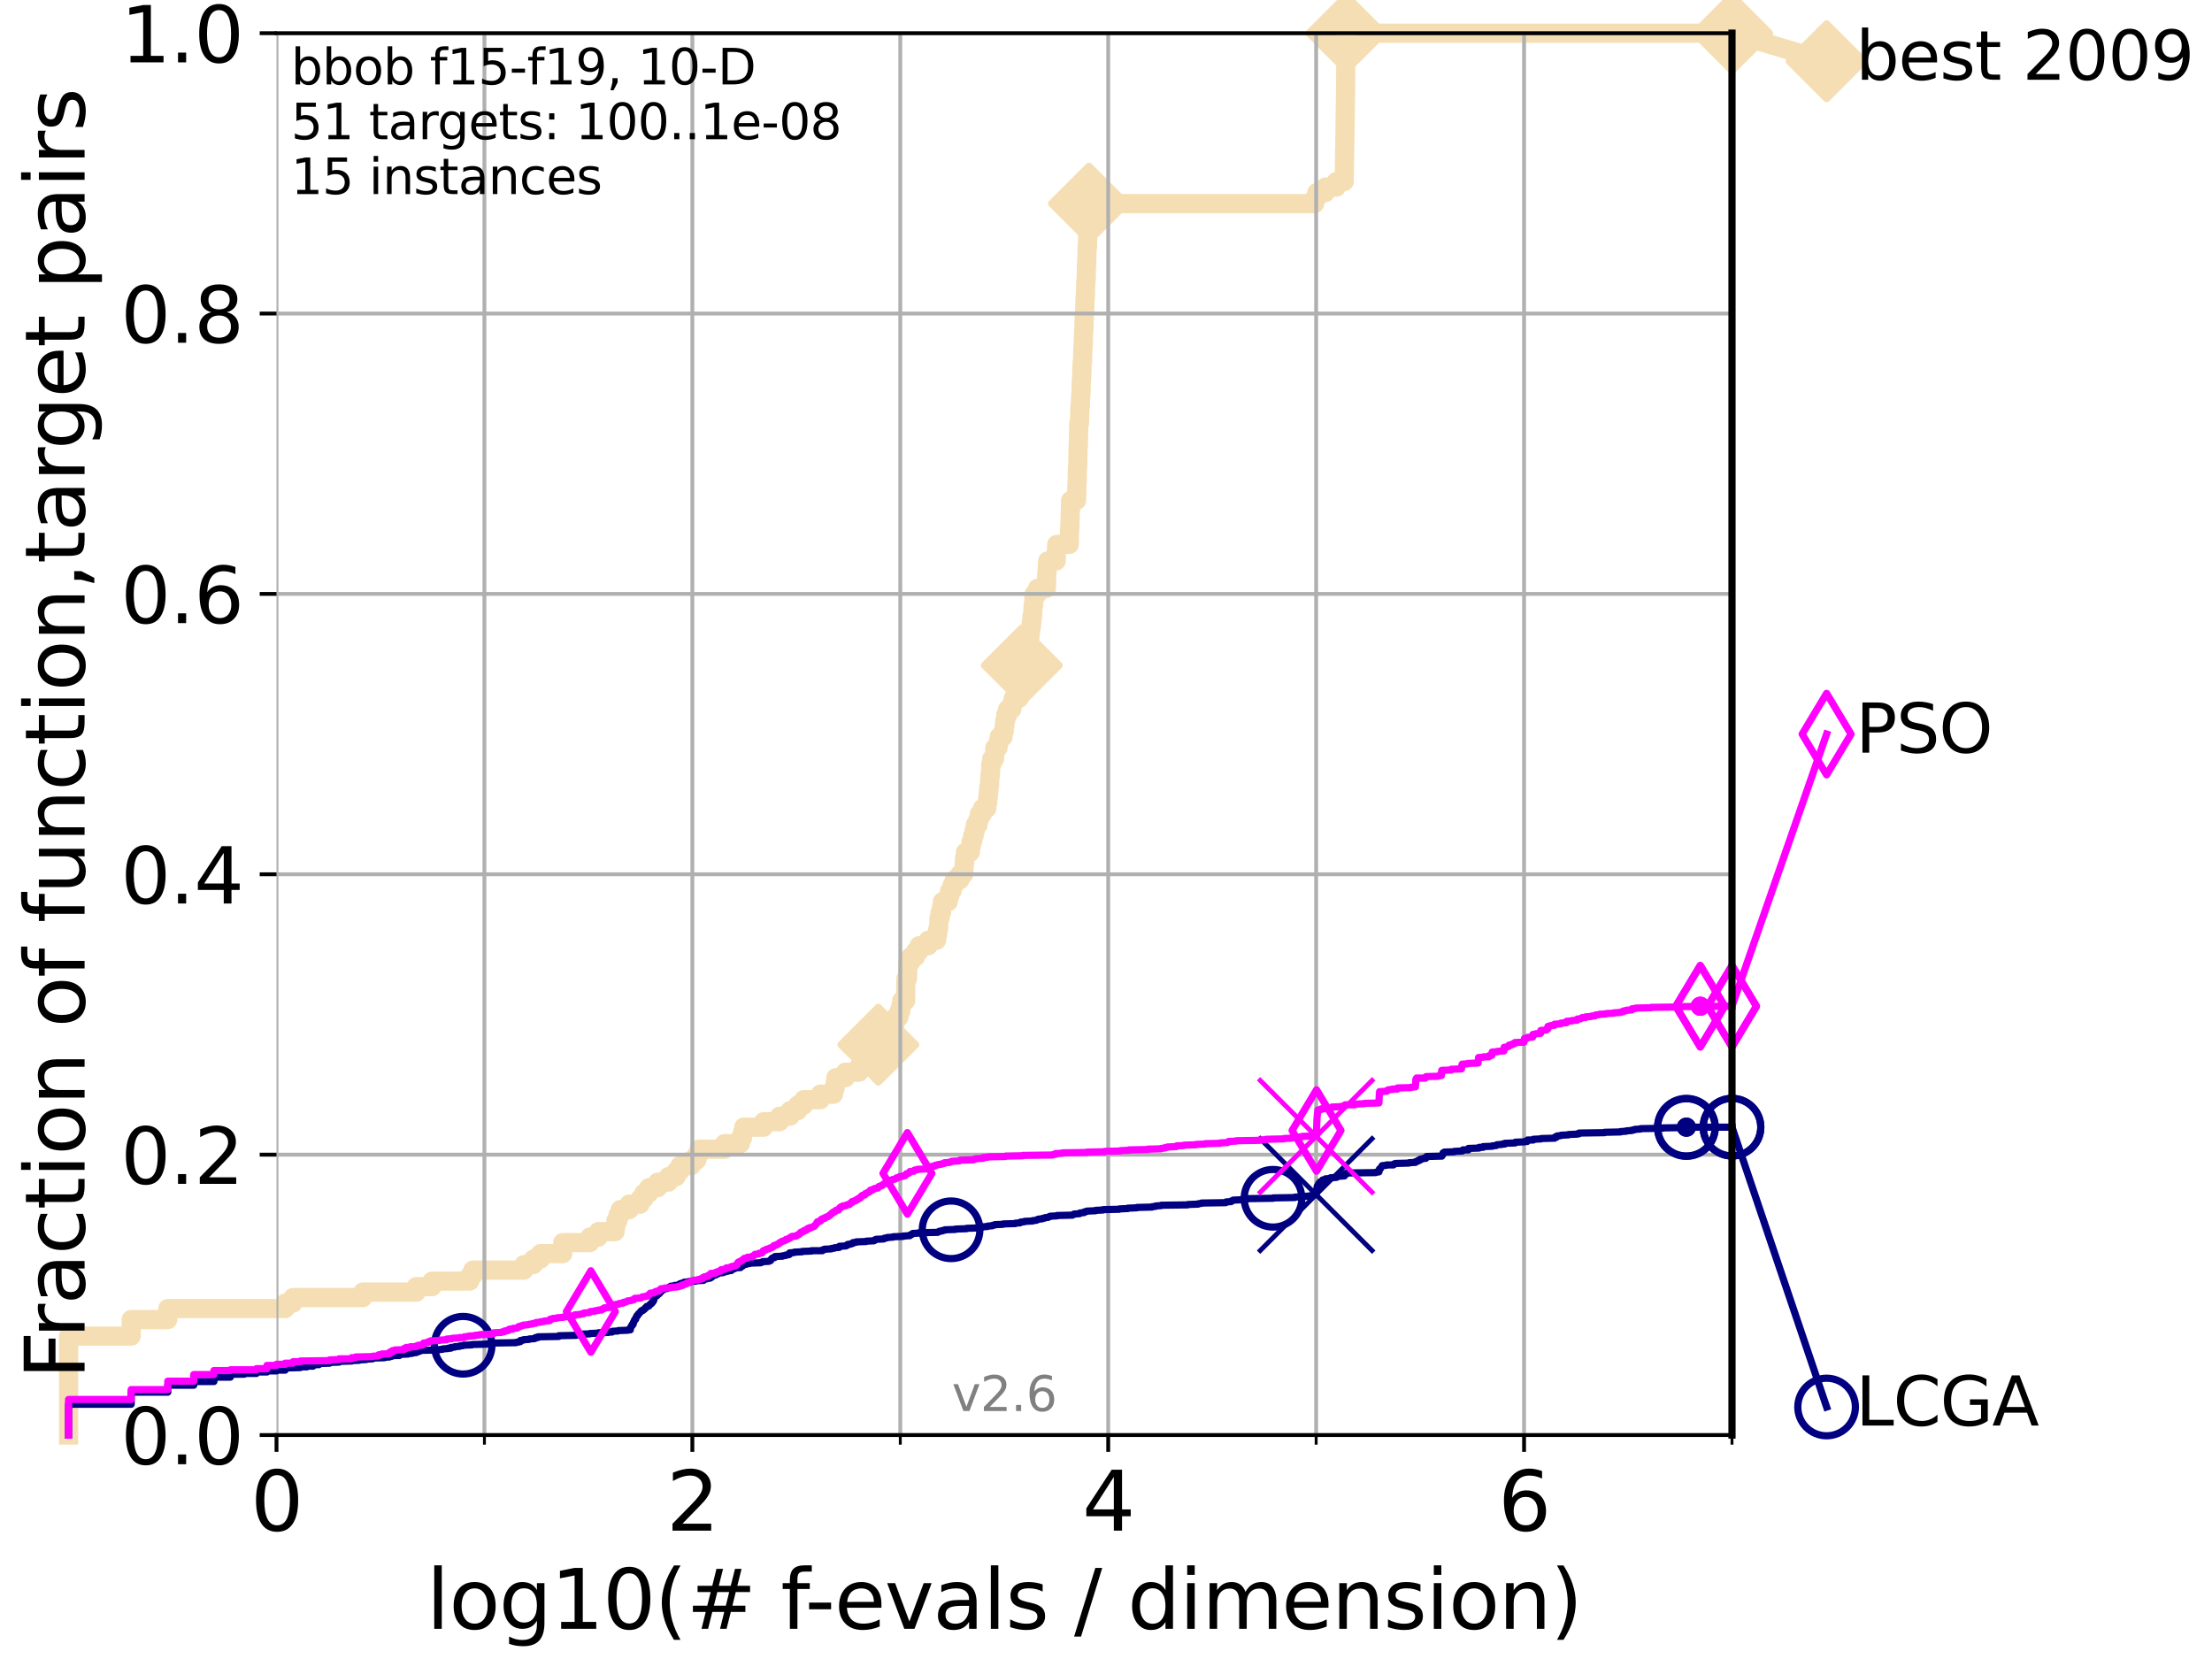 <?xml version="1.0" encoding="utf-8" standalone="no"?>
<!DOCTYPE svg PUBLIC "-//W3C//DTD SVG 1.1//EN"
  "http://www.w3.org/Graphics/SVG/1.1/DTD/svg11.dtd">
<svg xmlns:xlink="http://www.w3.org/1999/xlink" width="460.8pt" height="345.6pt" viewBox="0 0 460.8 345.6" xmlns="http://www.w3.org/2000/svg" version="1.1">
 <defs>
  <style type="text/css">*{stroke-linejoin: round; stroke-linecap: butt}</style>
 </defs>
 <g id="figure_1">
  <g id="patch_1">
   <path d="M 0 345.6 
L 460.8 345.6 
L 460.8 0 
L 0 0 
z
" style="fill: #ffffff"/>
  </g>
  <g id="axes_1">
   <g id="patch_2">
    <path d="M 57.6 298.944 
L 360.806 298.944 
L 360.806 6.912 
L 57.6 6.912 
z
" style="fill: #ffffff"/>
   </g>
   <g id="line2d_1">
    <path d="M 14.285 298.944 
L 14.285 278.33 
L 27.324 278.33 
L 27.324 274.894 
L 34.951 274.894 
L 34.951 272.604 
L 59.393 272.604 
L 59.393 271.459 
L 61.03 271.459 
L 61.03 270.313 
L 75.575 270.313 
L 75.575 269.168 
L 86.712 269.168 
L 86.712 268.023 
L 90.008 268.023 
L 90.008 266.878 
L 97.858 266.878 
L 97.858 265.733 
L 98.51 265.733 
L 98.51 264.587 
L 109.159 264.587 
L 109.159 263.442 
L 111.117 263.442 
L 111.117 262.297 
L 112.589 262.297 
L 112.589 261.152 
L 117.227 261.152 
L 117.227 258.861 
L 122.855 258.861 
L 122.855 257.716 
L 124.642 257.716 
L 124.642 256.571 
L 128.134 256.571 
L 128.134 255.426 
L 128.31 255.426 
L 128.31 254.28 
L 128.744 254.28 
L 128.744 253.135 
L 129.209 253.135 
L 129.209 251.99 
L 131.078 251.99 
L 131.078 250.845 
L 133.357 250.845 
L 133.357 249.699 
L 134.145 249.699 
L 134.145 248.554 
L 135.177 248.554 
L 135.177 247.409 
L 137.031 247.409 
L 137.031 246.264 
L 139.24 246.264 
L 139.24 245.118 
L 140.861 245.118 
L 140.861 243.973 
L 141.654 243.973 
L 141.654 242.828 
L 144.022 242.828 
L 144.022 241.683 
L 145.148 241.683 
L 145.148 240.538 
L 145.626 240.538 
L 145.626 239.392 
L 150.919 239.392 
L 150.919 238.247 
L 154.223 238.247 
L 154.223 237.102 
L 154.661 237.102 
L 154.661 235.957 
L 154.94 235.957 
L 154.94 234.811 
L 159.088 234.811 
L 159.088 233.666 
L 162.399 233.666 
L 162.399 232.521 
L 164.587 232.521 
L 164.587 231.376 
L 166.164 231.376 
L 166.164 230.231 
L 167.422 230.231 
L 167.422 229.085 
L 170.883 229.085 
L 170.883 227.94 
L 173.636 227.94 
L 173.636 226.795 
L 173.964 226.795 
L 173.964 225.65 
L 174.123 225.65 
L 174.123 224.504 
L 176.103 224.504 
L 176.103 223.359 
L 178.94 223.359 
L 178.94 222.214 
L 180.72 222.214 
L 180.72 221.069 
L 180.868 221.069 
L 180.914 218.778 
L 182.595 218.778 
L 182.595 217.633 
L 182.973 217.633 
L 182.973 216.488 
L 184.435 216.488 
L 184.435 215.343 
L 184.919 215.343 
L 184.919 214.197 
L 186.287 214.197 
L 186.287 213.052 
L 186.511 213.052 
L 186.511 211.907 
L 187.263 211.907 
L 187.263 210.762 
L 187.632 210.762 
L 187.632 209.617 
L 187.84 209.617 
L 187.84 208.471 
L 188.658 208.471 
L 188.72 203.89 
L 189.054 203.89 
L 189.127 200.455 
L 189.698 200.455 
L 189.698 199.31 
L 190.736 199.31 
L 190.736 198.164 
L 191.464 198.164 
L 191.464 197.019 
L 193.362 197.019 
L 193.362 195.874 
L 195.101 195.874 
L 195.101 194.729 
L 195.33 194.729 
L 195.33 193.583 
L 195.523 193.583 
L 195.601 191.293 
L 195.825 191.293 
L 195.825 190.148 
L 196.125 190.148 
L 196.125 189.003 
L 196.302 189.003 
L 196.302 187.857 
L 197.519 187.857 
L 197.519 186.712 
L 197.848 186.712 
L 197.848 185.567 
L 198.336 185.567 
L 198.336 184.422 
L 198.79 184.422 
L 198.79 183.276 
L 199.952 183.276 
L 199.952 182.131 
L 200.763 182.131 
L 200.858 179.841 
L 200.935 179.841 
L 200.935 178.696 
L 201.103 178.696 
L 201.103 177.55 
L 202.125 177.55 
L 202.125 176.405 
L 202.313 176.405 
L 202.313 175.26 
L 202.613 175.26 
L 202.613 174.115 
L 202.931 174.115 
L 202.931 172.969 
L 203.181 172.969 
L 203.181 171.824 
L 203.733 171.824 
L 203.733 170.679 
L 204.04 170.679 
L 204.04 169.534 
L 204.667 169.534 
L 204.667 168.389 
L 205.579 168.389 
L 205.579 167.243 
L 205.758 167.243 
L 205.758 166.098 
L 205.881 166.098 
L 205.881 164.953 
L 205.995 164.953 
L 205.995 163.808 
L 206.125 163.808 
L 206.223 161.517 
L 206.321 161.517 
L 206.389 159.227 
L 206.6 159.227 
L 206.6 158.082 
L 207.175 158.082 
L 207.251 155.791 
L 207.904 155.791 
L 207.904 154.646 
L 208.153 154.646 
L 208.153 153.501 
L 208.957 153.501 
L 208.957 152.355 
L 209.196 152.355 
L 209.196 151.21 
L 209.317 151.21 
L 209.317 150.065 
L 209.51 150.065 
L 209.51 148.92 
L 209.903 148.92 
L 209.903 147.774 
L 210.768 147.774 
L 210.768 146.629 
L 211.068 146.629 
L 211.068 145.484 
L 212.276 145.484 
L 212.276 144.339 
L 212.402 144.339 
L 212.402 143.194 
L 212.539 143.194 
L 212.605 140.903 
L 212.682 140.903 
L 212.682 139.758 
L 212.831 139.758 
L 212.853 137.467 
L 212.978 137.467 
L 213.045 135.177 
L 213.266 135.177 
L 213.348 132.887 
L 214.548 132.887 
L 214.548 131.741 
L 214.693 131.741 
L 214.693 130.596 
L 214.856 130.596 
L 214.856 129.451 
L 214.984 129.451 
L 214.984 128.306 
L 215.12 128.306 
L 215.226 126.015 
L 215.329 126.015 
L 215.43 123.725 
L 216.117 123.725 
L 216.117 122.58 
L 217.981 122.58 
L 218.074 119.144 
L 218.145 119.144 
L 218.25 116.853 
L 220.02 116.853 
L 220.059 114.563 
L 220.139 114.563 
L 220.139 113.418 
L 222.742 113.418 
L 222.821 109.982 
L 222.862 109.982 
L 222.965 106.546 
L 222.987 106.546 
L 223.032 104.256 
L 224.268 104.256 
L 224.347 100.82 
L 224.381 100.82 
L 224.452 97.385 
L 224.497 97.385 
L 224.604 92.804 
L 224.638 92.804 
L 224.722 88.223 
L 224.869 88.223 
L 224.97 84.787 
L 225.052 84.787 
L 225.106 82.497 
L 225.169 82.497 
L 225.266 79.061 
L 225.319 79.061 
L 225.423 75.625 
L 225.495 75.625 
L 225.595 72.19 
L 225.646 72.19 
L 225.743 68.754 
L 225.778 68.754 
L 225.88 65.318 
L 225.942 65.318 
L 226.044 61.883 
L 226.097 61.883 
L 226.199 58.447 
L 226.263 58.447 
L 226.335 55.011 
L 226.375 55.011 
L 226.461 51.576 
L 226.524 51.576 
L 226.624 48.14 
L 226.663 48.14 
L 226.76 44.704 
L 226.798 44.704 
L 226.85 42.414 
L 273.869 42.414 
L 273.869 41.269 
L 274.318 41.269 
L 274.318 40.123 
L 276.108 40.123 
L 276.108 38.978 
L 278.387 38.978 
L 278.387 37.833 
L 280.021 37.833 
L 280.119 30.962 
L 280.142 30.962 
L 280.252 21.8 
L 280.272 21.8 
L 280.382 11.493 
L 280.401 11.493 
L 280.449 6.912 
L 360.806 6.912 
L 360.806 6.912 
" style="fill: none; stroke: #f5deb3; stroke-width: 4; stroke-linecap: square"/>
   </g>
   <g id="line2d_2">
    <defs>
     <path id="maed5f4709c" d="M 0 7.778 
L 7.778 0 
L 0 -7.778 
L -7.778 0 
z
" style="stroke: #f5deb3; stroke-width: 1.5; stroke-linejoin: miter"/>
    </defs>
    <g>
     <use xlink:href="#maed5f4709c" x="182.973" y="217.633" style="fill: #f5deb3; stroke: #f5deb3; stroke-width: 1.5; stroke-linejoin: miter"/>
     <use xlink:href="#maed5f4709c" x="212.853" y="138.613" style="fill: #f5deb3; stroke: #f5deb3; stroke-width: 1.5; stroke-linejoin: miter"/>
     <use xlink:href="#maed5f4709c" x="226.85" y="42.414" style="fill: #f5deb3; stroke: #f5deb3; stroke-width: 1.5; stroke-linejoin: miter"/>
     <use xlink:href="#maed5f4709c" x="280.449" y="6.912" style="fill: #f5deb3; stroke: #f5deb3; stroke-width: 1.5; stroke-linejoin: miter"/>
     <use xlink:href="#maed5f4709c" x="360.806" y="6.912" style="fill: #f5deb3; stroke: #f5deb3; stroke-width: 1.5; stroke-linejoin: miter"/>
    </g>
   </g>
   <g id="line2d_3">
    <path style="fill: none; stroke: #f5deb3; stroke-width: 4; stroke-linecap: square"/>
    <g/>
   </g>
   <g id="line2d_4">
    <path d="M 360.806 6.912 
L 380.515 12.753 
" style="fill: none; stroke: #f5deb3; stroke-width: 4; stroke-linecap: square"/>
    <g>
     <use xlink:href="#maed5f4709c" x="360.806" y="6.912" style="fill: #f5deb3; stroke: #f5deb3; stroke-width: 1.5; stroke-linejoin: miter"/>
     <use xlink:href="#maed5f4709c" x="380.515" y="12.753" style="fill: #f5deb3; stroke: #f5deb3; stroke-width: 1.5; stroke-linejoin: miter"/>
    </g>
   </g>
   <g id="matplotlib.axis_1">
    <g id="xtick_1">
     <g id="line2d_5">
      <path d="M 57.6 298.944 
L 57.6 6.912 
" clip-path="url(#p05c739909f)" style="fill: none; stroke: #b0b0b0; stroke-width: 0.8; stroke-linecap: square"/>
     </g>
     <g id="line2d_6">
      <defs>
       <path id="mea1699cae8" d="M 0 0 
L 0 3.5 
" style="stroke: #000000; stroke-width: 0.8"/>
      </defs>
      <g>
       <use xlink:href="#mea1699cae8" x="57.6" y="298.944" style="stroke: #000000; stroke-width: 0.8"/>
      </g>
     </g>
     <g id="text_1">
      <!-- 0 -->
      <g transform="translate(52.192 318.861)scale(0.17 -0.17)">
       <defs>
        <path id="DejaVuSans-30" d="M 2034 4250 
Q 1547 4250 1301 3770 
Q 1056 3291 1056 2328 
Q 1056 1369 1301 889 
Q 1547 409 2034 409 
Q 2525 409 2770 889 
Q 3016 1369 3016 2328 
Q 3016 3291 2770 3770 
Q 2525 4250 2034 4250 
z
M 2034 4750 
Q 2819 4750 3233 4129 
Q 3647 3509 3647 2328 
Q 3647 1150 3233 529 
Q 2819 -91 2034 -91 
Q 1250 -91 836 529 
Q 422 1150 422 2328 
Q 422 3509 836 4129 
Q 1250 4750 2034 4750 
z
" transform="scale(0.016)"/>
       </defs>
       <use xlink:href="#DejaVuSans-30"/>
      </g>
     </g>
    </g>
    <g id="xtick_2">
     <g id="line2d_7">
      <path d="M 144.23 298.944 
L 144.23 6.912 
" clip-path="url(#p05c739909f)" style="fill: none; stroke: #b0b0b0; stroke-width: 0.8; stroke-linecap: square"/>
     </g>
     <g id="line2d_8">
      <g>
       <use xlink:href="#mea1699cae8" x="144.23" y="298.944" style="stroke: #000000; stroke-width: 0.8"/>
      </g>
     </g>
     <g id="text_2">
      <!-- 2 -->
      <g transform="translate(138.822 318.861)scale(0.17 -0.17)">
       <defs>
        <path id="DejaVuSans-32" d="M 1228 531 
L 3431 531 
L 3431 0 
L 469 0 
L 469 531 
Q 828 903 1448 1529 
Q 2069 2156 2228 2338 
Q 2531 2678 2651 2914 
Q 2772 3150 2772 3378 
Q 2772 3750 2511 3984 
Q 2250 4219 1831 4219 
Q 1534 4219 1204 4116 
Q 875 4013 500 3803 
L 500 4441 
Q 881 4594 1212 4672 
Q 1544 4750 1819 4750 
Q 2544 4750 2975 4387 
Q 3406 4025 3406 3419 
Q 3406 3131 3298 2873 
Q 3191 2616 2906 2266 
Q 2828 2175 2409 1742 
Q 1991 1309 1228 531 
z
" transform="scale(0.016)"/>
       </defs>
       <use xlink:href="#DejaVuSans-32"/>
      </g>
     </g>
    </g>
    <g id="xtick_3">
     <g id="line2d_9">
      <path d="M 230.861 298.944 
L 230.861 6.912 
" clip-path="url(#p05c739909f)" style="fill: none; stroke: #b0b0b0; stroke-width: 0.8; stroke-linecap: square"/>
     </g>
     <g id="line2d_10">
      <g>
       <use xlink:href="#mea1699cae8" x="230.861" y="298.944" style="stroke: #000000; stroke-width: 0.8"/>
      </g>
     </g>
     <g id="text_3">
      <!-- 4 -->
      <g transform="translate(225.453 318.861)scale(0.17 -0.17)">
       <defs>
        <path id="DejaVuSans-34" d="M 2419 4116 
L 825 1625 
L 2419 1625 
L 2419 4116 
z
M 2253 4666 
L 3047 4666 
L 3047 1625 
L 3713 1625 
L 3713 1100 
L 3047 1100 
L 3047 0 
L 2419 0 
L 2419 1100 
L 313 1100 
L 313 1709 
L 2253 4666 
z
" transform="scale(0.016)"/>
       </defs>
       <use xlink:href="#DejaVuSans-34"/>
      </g>
     </g>
    </g>
    <g id="xtick_4">
     <g id="line2d_11">
      <path d="M 317.491 298.944 
L 317.491 6.912 
" clip-path="url(#p05c739909f)" style="fill: none; stroke: #b0b0b0; stroke-width: 0.8; stroke-linecap: square"/>
     </g>
     <g id="line2d_12">
      <g>
       <use xlink:href="#mea1699cae8" x="317.491" y="298.944" style="stroke: #000000; stroke-width: 0.8"/>
      </g>
     </g>
     <g id="text_4">
      <!-- 6 -->
      <g transform="translate(312.083 318.861)scale(0.17 -0.17)">
       <defs>
        <path id="DejaVuSans-36" d="M 2113 2584 
Q 1688 2584 1439 2293 
Q 1191 2003 1191 1497 
Q 1191 994 1439 701 
Q 1688 409 2113 409 
Q 2538 409 2786 701 
Q 3034 994 3034 1497 
Q 3034 2003 2786 2293 
Q 2538 2584 2113 2584 
z
M 3366 4563 
L 3366 3988 
Q 3128 4100 2886 4159 
Q 2644 4219 2406 4219 
Q 1781 4219 1451 3797 
Q 1122 3375 1075 2522 
Q 1259 2794 1537 2939 
Q 1816 3084 2150 3084 
Q 2853 3084 3261 2657 
Q 3669 2231 3669 1497 
Q 3669 778 3244 343 
Q 2819 -91 2113 -91 
Q 1303 -91 875 529 
Q 447 1150 447 2328 
Q 447 3434 972 4092 
Q 1497 4750 2381 4750 
Q 2619 4750 2861 4703 
Q 3103 4656 3366 4563 
z
" transform="scale(0.016)"/>
       </defs>
       <use xlink:href="#DejaVuSans-36"/>
      </g>
     </g>
    </g>
    <g id="xtick_5">
     <g id="line2d_13">
      <path d="M 100.915 298.944 
L 100.915 6.912 
" clip-path="url(#p05c739909f)" style="fill: none; stroke: #b0b0b0; stroke-width: 0.8; stroke-linecap: square"/>
     </g>
     <g id="line2d_14">
      <defs>
       <path id="m00f062489f" d="M 0 0 
L 0 2 
" style="stroke: #000000; stroke-width: 0.6"/>
      </defs>
      <g>
       <use xlink:href="#m00f062489f" x="100.915" y="298.944" style="stroke: #000000; stroke-width: 0.6"/>
      </g>
     </g>
    </g>
    <g id="xtick_6">
     <g id="line2d_15">
      <path d="M 187.546 298.944 
L 187.546 6.912 
" clip-path="url(#p05c739909f)" style="fill: none; stroke: #b0b0b0; stroke-width: 0.8; stroke-linecap: square"/>
     </g>
     <g id="line2d_16">
      <g>
       <use xlink:href="#m00f062489f" x="187.546" y="298.944" style="stroke: #000000; stroke-width: 0.6"/>
      </g>
     </g>
    </g>
    <g id="xtick_7">
     <g id="line2d_17">
      <path d="M 274.176 298.944 
L 274.176 6.912 
" clip-path="url(#p05c739909f)" style="fill: none; stroke: #b0b0b0; stroke-width: 0.8; stroke-linecap: square"/>
     </g>
     <g id="line2d_18">
      <g>
       <use xlink:href="#m00f062489f" x="274.176" y="298.944" style="stroke: #000000; stroke-width: 0.6"/>
      </g>
     </g>
    </g>
    <g id="xtick_8">
     <g id="line2d_19">
      <path d="M 360.806 298.944 
L 360.806 6.912 
" clip-path="url(#p05c739909f)" style="fill: none; stroke: #b0b0b0; stroke-width: 0.8; stroke-linecap: square"/>
     </g>
     <g id="line2d_20">
      <g>
       <use xlink:href="#m00f062489f" x="360.806" y="298.944" style="stroke: #000000; stroke-width: 0.6"/>
      </g>
     </g>
    </g>
    <g id="text_5">
     <!-- log10(# f-evals / dimension) -->
     <g transform="translate(88.823 339.314)scale(0.17 -0.17)">
      <defs>
       <path id="DejaVuSans-6c" d="M 603 4863 
L 1178 4863 
L 1178 0 
L 603 0 
L 603 4863 
z
" transform="scale(0.016)"/>
       <path id="DejaVuSans-6f" d="M 1959 3097 
Q 1497 3097 1228 2736 
Q 959 2375 959 1747 
Q 959 1119 1226 758 
Q 1494 397 1959 397 
Q 2419 397 2687 759 
Q 2956 1122 2956 1747 
Q 2956 2369 2687 2733 
Q 2419 3097 1959 3097 
z
M 1959 3584 
Q 2709 3584 3137 3096 
Q 3566 2609 3566 1747 
Q 3566 888 3137 398 
Q 2709 -91 1959 -91 
Q 1206 -91 779 398 
Q 353 888 353 1747 
Q 353 2609 779 3096 
Q 1206 3584 1959 3584 
z
" transform="scale(0.016)"/>
       <path id="DejaVuSans-67" d="M 2906 1791 
Q 2906 2416 2648 2759 
Q 2391 3103 1925 3103 
Q 1463 3103 1205 2759 
Q 947 2416 947 1791 
Q 947 1169 1205 825 
Q 1463 481 1925 481 
Q 2391 481 2648 825 
Q 2906 1169 2906 1791 
z
M 3481 434 
Q 3481 -459 3084 -895 
Q 2688 -1331 1869 -1331 
Q 1566 -1331 1297 -1286 
Q 1028 -1241 775 -1147 
L 775 -588 
Q 1028 -725 1275 -790 
Q 1522 -856 1778 -856 
Q 2344 -856 2625 -561 
Q 2906 -266 2906 331 
L 2906 616 
Q 2728 306 2450 153 
Q 2172 0 1784 0 
Q 1141 0 747 490 
Q 353 981 353 1791 
Q 353 2603 747 3093 
Q 1141 3584 1784 3584 
Q 2172 3584 2450 3431 
Q 2728 3278 2906 2969 
L 2906 3500 
L 3481 3500 
L 3481 434 
z
" transform="scale(0.016)"/>
       <path id="DejaVuSans-31" d="M 794 531 
L 1825 531 
L 1825 4091 
L 703 3866 
L 703 4441 
L 1819 4666 
L 2450 4666 
L 2450 531 
L 3481 531 
L 3481 0 
L 794 0 
L 794 531 
z
" transform="scale(0.016)"/>
       <path id="DejaVuSans-28" d="M 1984 4856 
Q 1566 4138 1362 3434 
Q 1159 2731 1159 2009 
Q 1159 1288 1364 580 
Q 1569 -128 1984 -844 
L 1484 -844 
Q 1016 -109 783 600 
Q 550 1309 550 2009 
Q 550 2706 781 3412 
Q 1013 4119 1484 4856 
L 1984 4856 
z
" transform="scale(0.016)"/>
       <path id="DejaVuSans-23" d="M 3272 2816 
L 2363 2816 
L 2100 1772 
L 3016 1772 
L 3272 2816 
z
M 2803 4594 
L 2478 3297 
L 3391 3297 
L 3719 4594 
L 4219 4594 
L 3897 3297 
L 4872 3297 
L 4872 2816 
L 3775 2816 
L 3519 1772 
L 4513 1772 
L 4513 1294 
L 3397 1294 
L 3072 0 
L 2572 0 
L 2894 1294 
L 1978 1294 
L 1656 0 
L 1153 0 
L 1478 1294 
L 494 1294 
L 494 1772 
L 1594 1772 
L 1856 2816 
L 850 2816 
L 850 3297 
L 1978 3297 
L 2297 4594 
L 2803 4594 
z
" transform="scale(0.016)"/>
       <path id="DejaVuSans-20" transform="scale(0.016)"/>
       <path id="DejaVuSans-66" d="M 2375 4863 
L 2375 4384 
L 1825 4384 
Q 1516 4384 1395 4259 
Q 1275 4134 1275 3809 
L 1275 3500 
L 2222 3500 
L 2222 3053 
L 1275 3053 
L 1275 0 
L 697 0 
L 697 3053 
L 147 3053 
L 147 3500 
L 697 3500 
L 697 3744 
Q 697 4328 969 4595 
Q 1241 4863 1831 4863 
L 2375 4863 
z
" transform="scale(0.016)"/>
       <path id="DejaVuSans-2d" d="M 313 2009 
L 1997 2009 
L 1997 1497 
L 313 1497 
L 313 2009 
z
" transform="scale(0.016)"/>
       <path id="DejaVuSans-65" d="M 3597 1894 
L 3597 1613 
L 953 1613 
Q 991 1019 1311 708 
Q 1631 397 2203 397 
Q 2534 397 2845 478 
Q 3156 559 3463 722 
L 3463 178 
Q 3153 47 2828 -22 
Q 2503 -91 2169 -91 
Q 1331 -91 842 396 
Q 353 884 353 1716 
Q 353 2575 817 3079 
Q 1281 3584 2069 3584 
Q 2775 3584 3186 3129 
Q 3597 2675 3597 1894 
z
M 3022 2063 
Q 3016 2534 2758 2815 
Q 2500 3097 2075 3097 
Q 1594 3097 1305 2825 
Q 1016 2553 972 2059 
L 3022 2063 
z
" transform="scale(0.016)"/>
       <path id="DejaVuSans-76" d="M 191 3500 
L 800 3500 
L 1894 563 
L 2988 3500 
L 3597 3500 
L 2284 0 
L 1503 0 
L 191 3500 
z
" transform="scale(0.016)"/>
       <path id="DejaVuSans-61" d="M 2194 1759 
Q 1497 1759 1228 1600 
Q 959 1441 959 1056 
Q 959 750 1161 570 
Q 1363 391 1709 391 
Q 2188 391 2477 730 
Q 2766 1069 2766 1631 
L 2766 1759 
L 2194 1759 
z
M 3341 1997 
L 3341 0 
L 2766 0 
L 2766 531 
Q 2569 213 2275 61 
Q 1981 -91 1556 -91 
Q 1019 -91 701 211 
Q 384 513 384 1019 
Q 384 1609 779 1909 
Q 1175 2209 1959 2209 
L 2766 2209 
L 2766 2266 
Q 2766 2663 2505 2880 
Q 2244 3097 1772 3097 
Q 1472 3097 1187 3025 
Q 903 2953 641 2809 
L 641 3341 
Q 956 3463 1253 3523 
Q 1550 3584 1831 3584 
Q 2591 3584 2966 3190 
Q 3341 2797 3341 1997 
z
" transform="scale(0.016)"/>
       <path id="DejaVuSans-73" d="M 2834 3397 
L 2834 2853 
Q 2591 2978 2328 3040 
Q 2066 3103 1784 3103 
Q 1356 3103 1142 2972 
Q 928 2841 928 2578 
Q 928 2378 1081 2264 
Q 1234 2150 1697 2047 
L 1894 2003 
Q 2506 1872 2764 1633 
Q 3022 1394 3022 966 
Q 3022 478 2636 193 
Q 2250 -91 1575 -91 
Q 1294 -91 989 -36 
Q 684 19 347 128 
L 347 722 
Q 666 556 975 473 
Q 1284 391 1588 391 
Q 1994 391 2212 530 
Q 2431 669 2431 922 
Q 2431 1156 2273 1281 
Q 2116 1406 1581 1522 
L 1381 1569 
Q 847 1681 609 1914 
Q 372 2147 372 2553 
Q 372 3047 722 3315 
Q 1072 3584 1716 3584 
Q 2034 3584 2315 3537 
Q 2597 3491 2834 3397 
z
" transform="scale(0.016)"/>
       <path id="DejaVuSans-2f" d="M 1625 4666 
L 2156 4666 
L 531 -594 
L 0 -594 
L 1625 4666 
z
" transform="scale(0.016)"/>
       <path id="DejaVuSans-64" d="M 2906 2969 
L 2906 4863 
L 3481 4863 
L 3481 0 
L 2906 0 
L 2906 525 
Q 2725 213 2448 61 
Q 2172 -91 1784 -91 
Q 1150 -91 751 415 
Q 353 922 353 1747 
Q 353 2572 751 3078 
Q 1150 3584 1784 3584 
Q 2172 3584 2448 3432 
Q 2725 3281 2906 2969 
z
M 947 1747 
Q 947 1113 1208 752 
Q 1469 391 1925 391 
Q 2381 391 2643 752 
Q 2906 1113 2906 1747 
Q 2906 2381 2643 2742 
Q 2381 3103 1925 3103 
Q 1469 3103 1208 2742 
Q 947 2381 947 1747 
z
" transform="scale(0.016)"/>
       <path id="DejaVuSans-69" d="M 603 3500 
L 1178 3500 
L 1178 0 
L 603 0 
L 603 3500 
z
M 603 4863 
L 1178 4863 
L 1178 4134 
L 603 4134 
L 603 4863 
z
" transform="scale(0.016)"/>
       <path id="DejaVuSans-6d" d="M 3328 2828 
Q 3544 3216 3844 3400 
Q 4144 3584 4550 3584 
Q 5097 3584 5394 3201 
Q 5691 2819 5691 2113 
L 5691 0 
L 5113 0 
L 5113 2094 
Q 5113 2597 4934 2840 
Q 4756 3084 4391 3084 
Q 3944 3084 3684 2787 
Q 3425 2491 3425 1978 
L 3425 0 
L 2847 0 
L 2847 2094 
Q 2847 2600 2669 2842 
Q 2491 3084 2119 3084 
Q 1678 3084 1418 2786 
Q 1159 2488 1159 1978 
L 1159 0 
L 581 0 
L 581 3500 
L 1159 3500 
L 1159 2956 
Q 1356 3278 1631 3431 
Q 1906 3584 2284 3584 
Q 2666 3584 2933 3390 
Q 3200 3197 3328 2828 
z
" transform="scale(0.016)"/>
       <path id="DejaVuSans-6e" d="M 3513 2113 
L 3513 0 
L 2938 0 
L 2938 2094 
Q 2938 2591 2744 2837 
Q 2550 3084 2163 3084 
Q 1697 3084 1428 2787 
Q 1159 2491 1159 1978 
L 1159 0 
L 581 0 
L 581 3500 
L 1159 3500 
L 1159 2956 
Q 1366 3272 1645 3428 
Q 1925 3584 2291 3584 
Q 2894 3584 3203 3211 
Q 3513 2838 3513 2113 
z
" transform="scale(0.016)"/>
       <path id="DejaVuSans-29" d="M 513 4856 
L 1013 4856 
Q 1481 4119 1714 3412 
Q 1947 2706 1947 2009 
Q 1947 1309 1714 600 
Q 1481 -109 1013 -844 
L 513 -844 
Q 928 -128 1133 580 
Q 1338 1288 1338 2009 
Q 1338 2731 1133 3434 
Q 928 4138 513 4856 
z
" transform="scale(0.016)"/>
      </defs>
      <use xlink:href="#DejaVuSans-6c"/>
      <use xlink:href="#DejaVuSans-6f" x="27.783"/>
      <use xlink:href="#DejaVuSans-67" x="88.965"/>
      <use xlink:href="#DejaVuSans-31" x="152.441"/>
      <use xlink:href="#DejaVuSans-30" x="216.064"/>
      <use xlink:href="#DejaVuSans-28" x="279.688"/>
      <use xlink:href="#DejaVuSans-23" x="318.701"/>
      <use xlink:href="#DejaVuSans-20" x="402.49"/>
      <use xlink:href="#DejaVuSans-66" x="434.277"/>
      <use xlink:href="#DejaVuSans-2d" x="463.982"/>
      <use xlink:href="#DejaVuSans-65" x="500.066"/>
      <use xlink:href="#DejaVuSans-76" x="561.59"/>
      <use xlink:href="#DejaVuSans-61" x="620.77"/>
      <use xlink:href="#DejaVuSans-6c" x="682.049"/>
      <use xlink:href="#DejaVuSans-73" x="709.832"/>
      <use xlink:href="#DejaVuSans-20" x="761.932"/>
      <use xlink:href="#DejaVuSans-2f" x="793.719"/>
      <use xlink:href="#DejaVuSans-20" x="827.41"/>
      <use xlink:href="#DejaVuSans-64" x="859.197"/>
      <use xlink:href="#DejaVuSans-69" x="922.674"/>
      <use xlink:href="#DejaVuSans-6d" x="950.457"/>
      <use xlink:href="#DejaVuSans-65" x="1047.869"/>
      <use xlink:href="#DejaVuSans-6e" x="1109.393"/>
      <use xlink:href="#DejaVuSans-73" x="1172.771"/>
      <use xlink:href="#DejaVuSans-69" x="1224.871"/>
      <use xlink:href="#DejaVuSans-6f" x="1252.654"/>
      <use xlink:href="#DejaVuSans-6e" x="1313.836"/>
      <use xlink:href="#DejaVuSans-29" x="1377.215"/>
     </g>
    </g>
   </g>
   <g id="matplotlib.axis_2">
    <g id="ytick_1">
     <g id="line2d_21">
      <path d="M 57.6 298.944 
L 360.806 298.944 
" clip-path="url(#p05c739909f)" style="fill: none; stroke: #b0b0b0; stroke-width: 0.8; stroke-linecap: square"/>
     </g>
     <g id="line2d_22">
      <defs>
       <path id="mfb9c38c0d0" d="M 0 0 
L -3.5 0 
" style="stroke: #000000; stroke-width: 0.8"/>
      </defs>
      <g>
       <use xlink:href="#mfb9c38c0d0" x="57.6" y="298.944" style="stroke: #000000; stroke-width: 0.8"/>
      </g>
     </g>
     <g id="text_6">
      <!-- 0.0 -->
      <g transform="translate(25.155 305.023)scale(0.16 -0.16)">
       <defs>
        <path id="DejaVuSans-2e" d="M 684 794 
L 1344 794 
L 1344 0 
L 684 0 
L 684 794 
z
" transform="scale(0.016)"/>
       </defs>
       <use xlink:href="#DejaVuSans-30"/>
       <use xlink:href="#DejaVuSans-2e" x="63.623"/>
       <use xlink:href="#DejaVuSans-30" x="95.41"/>
      </g>
     </g>
    </g>
    <g id="ytick_2">
     <g id="line2d_23">
      <path d="M 57.6 240.538 
L 360.806 240.538 
" clip-path="url(#p05c739909f)" style="fill: none; stroke: #b0b0b0; stroke-width: 0.8; stroke-linecap: square"/>
     </g>
     <g id="line2d_24">
      <g>
       <use xlink:href="#mfb9c38c0d0" x="57.6" y="240.538" style="stroke: #000000; stroke-width: 0.8"/>
      </g>
     </g>
     <g id="text_7">
      <!-- 0.2 -->
      <g transform="translate(25.155 246.616)scale(0.16 -0.16)">
       <use xlink:href="#DejaVuSans-30"/>
       <use xlink:href="#DejaVuSans-2e" x="63.623"/>
       <use xlink:href="#DejaVuSans-32" x="95.41"/>
      </g>
     </g>
    </g>
    <g id="ytick_3">
     <g id="line2d_25">
      <path d="M 57.6 182.131 
L 360.806 182.131 
" clip-path="url(#p05c739909f)" style="fill: none; stroke: #b0b0b0; stroke-width: 0.8; stroke-linecap: square"/>
     </g>
     <g id="line2d_26">
      <g>
       <use xlink:href="#mfb9c38c0d0" x="57.6" y="182.131" style="stroke: #000000; stroke-width: 0.8"/>
      </g>
     </g>
     <g id="text_8">
      <!-- 0.4 -->
      <g transform="translate(25.155 188.21)scale(0.16 -0.16)">
       <use xlink:href="#DejaVuSans-30"/>
       <use xlink:href="#DejaVuSans-2e" x="63.623"/>
       <use xlink:href="#DejaVuSans-34" x="95.41"/>
      </g>
     </g>
    </g>
    <g id="ytick_4">
     <g id="line2d_27">
      <path d="M 57.6 123.725 
L 360.806 123.725 
" clip-path="url(#p05c739909f)" style="fill: none; stroke: #b0b0b0; stroke-width: 0.8; stroke-linecap: square"/>
     </g>
     <g id="line2d_28">
      <g>
       <use xlink:href="#mfb9c38c0d0" x="57.6" y="123.725" style="stroke: #000000; stroke-width: 0.8"/>
      </g>
     </g>
     <g id="text_9">
      <!-- 0.6 -->
      <g transform="translate(25.155 129.804)scale(0.16 -0.16)">
       <use xlink:href="#DejaVuSans-30"/>
       <use xlink:href="#DejaVuSans-2e" x="63.623"/>
       <use xlink:href="#DejaVuSans-36" x="95.41"/>
      </g>
     </g>
    </g>
    <g id="ytick_5">
     <g id="line2d_29">
      <path d="M 57.6 65.318 
L 360.806 65.318 
" clip-path="url(#p05c739909f)" style="fill: none; stroke: #b0b0b0; stroke-width: 0.8; stroke-linecap: square"/>
     </g>
     <g id="line2d_30">
      <g>
       <use xlink:href="#mfb9c38c0d0" x="57.6" y="65.318" style="stroke: #000000; stroke-width: 0.8"/>
      </g>
     </g>
     <g id="text_10">
      <!-- 0.8 -->
      <g transform="translate(25.155 71.397)scale(0.16 -0.16)">
       <defs>
        <path id="DejaVuSans-38" d="M 2034 2216 
Q 1584 2216 1326 1975 
Q 1069 1734 1069 1313 
Q 1069 891 1326 650 
Q 1584 409 2034 409 
Q 2484 409 2743 651 
Q 3003 894 3003 1313 
Q 3003 1734 2745 1975 
Q 2488 2216 2034 2216 
z
M 1403 2484 
Q 997 2584 770 2862 
Q 544 3141 544 3541 
Q 544 4100 942 4425 
Q 1341 4750 2034 4750 
Q 2731 4750 3128 4425 
Q 3525 4100 3525 3541 
Q 3525 3141 3298 2862 
Q 3072 2584 2669 2484 
Q 3125 2378 3379 2068 
Q 3634 1759 3634 1313 
Q 3634 634 3220 271 
Q 2806 -91 2034 -91 
Q 1263 -91 848 271 
Q 434 634 434 1313 
Q 434 1759 690 2068 
Q 947 2378 1403 2484 
z
M 1172 3481 
Q 1172 3119 1398 2916 
Q 1625 2713 2034 2713 
Q 2441 2713 2670 2916 
Q 2900 3119 2900 3481 
Q 2900 3844 2670 4047 
Q 2441 4250 2034 4250 
Q 1625 4250 1398 4047 
Q 1172 3844 1172 3481 
z
" transform="scale(0.016)"/>
       </defs>
       <use xlink:href="#DejaVuSans-30"/>
       <use xlink:href="#DejaVuSans-2e" x="63.623"/>
       <use xlink:href="#DejaVuSans-38" x="95.41"/>
      </g>
     </g>
    </g>
    <g id="ytick_6">
     <g id="line2d_31">
      <path d="M 57.6 6.912 
L 360.806 6.912 
" clip-path="url(#p05c739909f)" style="fill: none; stroke: #b0b0b0; stroke-width: 0.8; stroke-linecap: square"/>
     </g>
     <g id="line2d_32">
      <g>
       <use xlink:href="#mfb9c38c0d0" x="57.6" y="6.912" style="stroke: #000000; stroke-width: 0.8"/>
      </g>
     </g>
     <g id="text_11">
      <!-- 1.0 -->
      <g transform="translate(25.155 12.991)scale(0.16 -0.16)">
       <use xlink:href="#DejaVuSans-31"/>
       <use xlink:href="#DejaVuSans-2e" x="63.623"/>
       <use xlink:href="#DejaVuSans-30" x="95.41"/>
      </g>
     </g>
    </g>
    <g id="text_12">
     <!-- Fraction of function,target pairs -->
     <g transform="translate(17.62 287.313)rotate(-90)scale(0.17 -0.17)">
      <defs>
       <path id="DejaVuSans-46" d="M 628 4666 
L 3309 4666 
L 3309 4134 
L 1259 4134 
L 1259 2759 
L 3109 2759 
L 3109 2228 
L 1259 2228 
L 1259 0 
L 628 0 
L 628 4666 
z
" transform="scale(0.016)"/>
       <path id="DejaVuSans-72" d="M 2631 2963 
Q 2534 3019 2420 3045 
Q 2306 3072 2169 3072 
Q 1681 3072 1420 2755 
Q 1159 2438 1159 1844 
L 1159 0 
L 581 0 
L 581 3500 
L 1159 3500 
L 1159 2956 
Q 1341 3275 1631 3429 
Q 1922 3584 2338 3584 
Q 2397 3584 2469 3576 
Q 2541 3569 2628 3553 
L 2631 2963 
z
" transform="scale(0.016)"/>
       <path id="DejaVuSans-63" d="M 3122 3366 
L 3122 2828 
Q 2878 2963 2633 3030 
Q 2388 3097 2138 3097 
Q 1578 3097 1268 2742 
Q 959 2388 959 1747 
Q 959 1106 1268 751 
Q 1578 397 2138 397 
Q 2388 397 2633 464 
Q 2878 531 3122 666 
L 3122 134 
Q 2881 22 2623 -34 
Q 2366 -91 2075 -91 
Q 1284 -91 818 406 
Q 353 903 353 1747 
Q 353 2603 823 3093 
Q 1294 3584 2113 3584 
Q 2378 3584 2631 3529 
Q 2884 3475 3122 3366 
z
" transform="scale(0.016)"/>
       <path id="DejaVuSans-74" d="M 1172 4494 
L 1172 3500 
L 2356 3500 
L 2356 3053 
L 1172 3053 
L 1172 1153 
Q 1172 725 1289 603 
Q 1406 481 1766 481 
L 2356 481 
L 2356 0 
L 1766 0 
Q 1100 0 847 248 
Q 594 497 594 1153 
L 594 3053 
L 172 3053 
L 172 3500 
L 594 3500 
L 594 4494 
L 1172 4494 
z
" transform="scale(0.016)"/>
       <path id="DejaVuSans-75" d="M 544 1381 
L 544 3500 
L 1119 3500 
L 1119 1403 
Q 1119 906 1312 657 
Q 1506 409 1894 409 
Q 2359 409 2629 706 
Q 2900 1003 2900 1516 
L 2900 3500 
L 3475 3500 
L 3475 0 
L 2900 0 
L 2900 538 
Q 2691 219 2414 64 
Q 2138 -91 1772 -91 
Q 1169 -91 856 284 
Q 544 659 544 1381 
z
M 1991 3584 
L 1991 3584 
z
" transform="scale(0.016)"/>
       <path id="DejaVuSans-2c" d="M 750 794 
L 1409 794 
L 1409 256 
L 897 -744 
L 494 -744 
L 750 256 
L 750 794 
z
" transform="scale(0.016)"/>
       <path id="DejaVuSans-70" d="M 1159 525 
L 1159 -1331 
L 581 -1331 
L 581 3500 
L 1159 3500 
L 1159 2969 
Q 1341 3281 1617 3432 
Q 1894 3584 2278 3584 
Q 2916 3584 3314 3078 
Q 3713 2572 3713 1747 
Q 3713 922 3314 415 
Q 2916 -91 2278 -91 
Q 1894 -91 1617 61 
Q 1341 213 1159 525 
z
M 3116 1747 
Q 3116 2381 2855 2742 
Q 2594 3103 2138 3103 
Q 1681 3103 1420 2742 
Q 1159 2381 1159 1747 
Q 1159 1113 1420 752 
Q 1681 391 2138 391 
Q 2594 391 2855 752 
Q 3116 1113 3116 1747 
z
" transform="scale(0.016)"/>
      </defs>
      <use xlink:href="#DejaVuSans-46"/>
      <use xlink:href="#DejaVuSans-72" x="50.27"/>
      <use xlink:href="#DejaVuSans-61" x="91.383"/>
      <use xlink:href="#DejaVuSans-63" x="152.662"/>
      <use xlink:href="#DejaVuSans-74" x="207.643"/>
      <use xlink:href="#DejaVuSans-69" x="246.852"/>
      <use xlink:href="#DejaVuSans-6f" x="274.635"/>
      <use xlink:href="#DejaVuSans-6e" x="335.816"/>
      <use xlink:href="#DejaVuSans-20" x="399.195"/>
      <use xlink:href="#DejaVuSans-6f" x="430.982"/>
      <use xlink:href="#DejaVuSans-66" x="492.164"/>
      <use xlink:href="#DejaVuSans-20" x="527.369"/>
      <use xlink:href="#DejaVuSans-66" x="559.156"/>
      <use xlink:href="#DejaVuSans-75" x="594.361"/>
      <use xlink:href="#DejaVuSans-6e" x="657.74"/>
      <use xlink:href="#DejaVuSans-63" x="721.119"/>
      <use xlink:href="#DejaVuSans-74" x="776.1"/>
      <use xlink:href="#DejaVuSans-69" x="815.309"/>
      <use xlink:href="#DejaVuSans-6f" x="843.092"/>
      <use xlink:href="#DejaVuSans-6e" x="904.273"/>
      <use xlink:href="#DejaVuSans-2c" x="967.652"/>
      <use xlink:href="#DejaVuSans-74" x="999.439"/>
      <use xlink:href="#DejaVuSans-61" x="1038.648"/>
      <use xlink:href="#DejaVuSans-72" x="1099.928"/>
      <use xlink:href="#DejaVuSans-67" x="1139.291"/>
      <use xlink:href="#DejaVuSans-65" x="1202.768"/>
      <use xlink:href="#DejaVuSans-74" x="1264.291"/>
      <use xlink:href="#DejaVuSans-20" x="1303.5"/>
      <use xlink:href="#DejaVuSans-70" x="1335.287"/>
      <use xlink:href="#DejaVuSans-61" x="1398.764"/>
      <use xlink:href="#DejaVuSans-69" x="1460.043"/>
      <use xlink:href="#DejaVuSans-72" x="1487.826"/>
      <use xlink:href="#DejaVuSans-73" x="1528.939"/>
     </g>
    </g>
   </g>
   <g id="line2d_33">
    <defs>
     <path id="ma7e1153299" d="M 0 1.5 
C 0.398 1.5 0.779 1.342 1.061 1.061 
C 1.342 0.779 1.5 0.398 1.5 0 
C 1.5 -0.398 1.342 -0.779 1.061 -1.061 
C 0.779 -1.342 0.398 -1.5 0 -1.5 
C -0.398 -1.5 -0.779 -1.342 -1.061 -1.061 
C -1.342 -0.779 -1.5 -0.398 -1.5 0 
C -1.5 0.398 -1.342 0.779 -1.061 1.061 
C -0.779 1.342 -0.398 1.5 0 1.5 
z
" style="stroke: #f5deb3"/>
    </defs>
    <g>
     <use xlink:href="#ma7e1153299" x="280.449" y="6.912" style="fill: #f5deb3; stroke: #f5deb3"/>
     <use xlink:href="#ma7e1153299" x="280.449" y="6.912" style="fill: #f5deb3; stroke: #f5deb3"/>
    </g>
   </g>
   <g id="line2d_34">
    <defs>
     <path id="m77490bd665" d="M 0 1.5 
C 0.398 1.5 0.779 1.342 1.061 1.061 
C 1.342 0.779 1.5 0.398 1.5 0 
C 1.5 -0.398 1.342 -0.779 1.061 -1.061 
C 0.779 -1.342 0.398 -1.5 0 -1.5 
C -0.398 -1.5 -0.779 -1.342 -1.061 -1.061 
C -1.342 -0.779 -1.5 -0.398 -1.5 0 
C -1.5 0.398 -1.342 0.779 -1.061 1.061 
C -0.779 1.342 -0.398 1.5 0 1.5 
z
" style="stroke: #000080"/>
    </defs>
    <g>
     <use xlink:href="#m77490bd665" x="351.308" y="234.811" style="fill: #000080; stroke: #000080"/>
     <use xlink:href="#m77490bd665" x="351.308" y="234.811" style="fill: #000080; stroke: #000080"/>
    </g>
   </g>
   <g id="line2d_35">
    <path d="M 14.285 298.944 
L 14.285 292.531 
L 27.324 292.531 
L 27.324 290.011 
L 34.951 290.011 
L 34.951 288.561 
L 40.363 288.561 
L 40.363 287.797 
L 44.561 287.797 
L 44.561 286.881 
L 47.991 286.881 
L 47.991 286.27 
L 50.89 286.27 
L 50.89 286.117 
L 53.402 286.117 
L 53.402 285.812 
L 55.618 285.812 
L 55.618 285.583 
L 57.6 285.583 
L 57.6 285.43 
L 59.393 285.43 
L 59.393 284.972 
L 62.535 284.896 
L 62.535 284.743 
L 63.93 284.743 
L 63.93 284.591 
L 65.227 284.591 
L 65.227 284.285 
L 66.441 284.285 
L 66.441 284.056 
L 68.657 283.98 
L 68.657 283.827 
L 70.639 283.751 
L 70.639 283.598 
L 73.268 283.522 
L 73.268 283.445 
L 74.837 283.369 
L 74.837 283.293 
L 76.285 283.216 
L 76.285 283.14 
L 77.629 283.064 
L 77.629 282.911 
L 80.06 282.835 
L 80.06 282.758 
L 81.166 282.682 
L 81.166 282.529 
L 81.696 282.529 
L 81.696 282.376 
L 83.202 282.376 
L 83.202 282.147 
L 85.039 282.071 
L 85.039 281.995 
L 85.894 281.918 
L 85.894 281.842 
L 86.712 281.766 
L 86.712 281.613 
L 87.108 281.613 
L 87.108 281.46 
L 87.496 281.46 
L 87.496 281.308 
L 91.306 281.231 
L 91.306 281.155 
L 92.224 281.079 
L 92.224 281.002 
L 93.382 280.926 
L 93.382 280.849 
L 93.935 280.849 
L 93.935 280.697 
L 94.736 280.62 
L 94.736 280.544 
L 95.753 280.468 
L 95.753 280.391 
L 96.481 280.315 
L 96.481 280.239 
L 98.295 280.162 
L 98.295 280.086 
L 101.471 280.01 
L 101.471 279.933 
L 102.536 279.933 
L 102.536 279.781 
L 107.512 279.704 
L 107.512 279.628 
L 108.163 279.552 
L 108.163 279.475 
L 108.417 279.475 
L 108.417 279.246 
L 109.038 279.17 
L 109.038 279.093 
L 110.221 279.017 
L 110.221 278.941 
L 111.335 278.864 
L 111.335 278.788 
L 111.55 278.788 
L 111.55 278.635 
L 112.077 278.635 
L 112.077 278.483 
L 116.419 278.406 
L 116.419 278.254 
L 120.013 278.177 
L 120.013 278.101 
L 120.217 278.101 
L 120.217 277.948 
L 122.855 277.872 
L 122.855 277.796 
L 124.642 277.719 
L 124.642 277.643 
L 126.804 277.566 
L 126.804 277.49 
L 127.504 277.49 
L 127.504 277.337 
L 128.786 277.261 
L 128.786 277.185 
L 130.811 277.108 
L 130.811 277.032 
L 131.304 277.032 
L 131.378 276.498 
L 131.453 276.421 
L 131.49 276.269 
L 131.674 276.192 
L 131.711 275.887 
L 131.893 275.887 
L 131.965 275.429 
L 132.073 275.352 
L 132.181 274.971 
L 132.287 274.894 
L 132.287 274.818 
L 132.429 274.818 
L 132.534 274.36 
L 132.639 274.284 
L 132.709 274.054 
L 132.847 274.054 
L 132.95 273.825 
L 133.018 273.749 
L 133.018 273.673 
L 133.188 273.596 
L 133.256 273.444 
L 133.39 273.367 
L 133.457 273.215 
L 133.59 273.138 
L 133.59 273.062 
L 133.951 272.986 
L 133.983 272.833 
L 134.241 272.757 
L 134.337 272.604 
L 134.432 272.528 
L 134.432 272.451 
L 134.652 272.375 
L 134.715 272.146 
L 135.177 272.069 
L 135.268 271.917 
L 135.359 271.84 
L 135.359 271.764 
L 135.539 271.688 
L 135.598 271.535 
L 135.747 271.535 
L 135.835 271.306 
L 136.011 271.23 
L 136.069 270.924 
L 136.213 270.848 
L 136.271 270.39 
L 136.328 270.39 
L 136.414 270.008 
L 136.837 269.932 
L 136.92 269.779 
L 137.003 269.703 
L 137.003 269.626 
L 137.277 269.55 
L 137.305 269.397 
L 137.494 269.321 
L 137.601 269.015 
L 137.788 269.015 
L 137.814 268.786 
L 138.129 268.71 
L 138.129 268.634 
L 138.464 268.557 
L 138.464 268.481 
L 139.043 268.405 
L 139.043 268.328 
L 139.338 268.252 
L 139.338 268.176 
L 139.677 268.099 
L 139.701 267.947 
L 140.497 267.87 
L 140.497 267.794 
L 141.349 267.718 
L 141.437 267.565 
L 141.675 267.489 
L 141.675 267.412 
L 142.186 267.336 
L 142.186 267.259 
L 142.539 267.183 
L 142.539 267.107 
L 143.521 267.03 
L 143.521 266.954 
L 144.986 266.878 
L 144.986 266.801 
L 146.546 266.725 
L 146.579 266.496 
L 147.216 266.42 
L 147.216 266.343 
L 147.925 266.267 
L 147.925 266.191 
L 148.201 266.114 
L 148.231 265.885 
L 148.578 265.809 
L 148.682 265.656 
L 149.151 265.58 
L 149.151 265.503 
L 149.425 265.427 
L 149.425 265.351 
L 149.708 265.274 
L 149.708 265.198 
L 150.614 265.122 
L 150.614 265.045 
L 151.051 264.969 
L 151.051 264.893 
L 151.631 264.816 
L 151.631 264.74 
L 152.365 264.664 
L 152.414 264.511 
L 152.547 264.435 
L 152.547 264.358 
L 153.06 264.282 
L 153.084 264.129 
L 154.268 264.053 
L 154.279 263.824 
L 154.693 263.747 
L 154.725 263.595 
L 154.971 263.518 
L 154.971 263.442 
L 155.516 263.366 
L 155.516 263.289 
L 156.176 263.213 
L 156.176 263.137 
L 158.49 263.06 
L 158.49 262.984 
L 158.865 262.908 
L 158.865 262.831 
L 160.191 262.755 
L 160.191 262.679 
L 160.526 262.602 
L 160.637 262.373 
L 160.707 262.297 
L 160.707 262.22 
L 160.902 262.144 
L 160.902 262.068 
L 161.354 261.991 
L 161.422 261.762 
L 163.019 261.686 
L 163.019 261.61 
L 163.68 261.533 
L 163.68 261.457 
L 164.311 261.381 
L 164.311 261.304 
L 164.479 261.304 
L 164.498 260.999 
L 165.471 260.923 
L 165.471 260.846 
L 167.085 260.77 
L 167.085 260.694 
L 169.06 260.617 
L 169.06 260.541 
L 171.325 260.541 
L 171.325 260.388 
L 171.735 260.312 
L 171.735 260.235 
L 173.198 260.159 
L 173.198 260.083 
L 173.84 260.006 
L 173.84 259.93 
L 174.838 259.854 
L 174.857 259.625 
L 176.231 259.548 
L 176.231 259.472 
L 176.554 259.396 
L 176.561 259.243 
L 177.25 259.167 
L 177.25 259.09 
L 177.687 259.014 
L 177.69 258.861 
L 178.358 258.785 
L 178.358 258.708 
L 180.445 258.632 
L 180.445 258.556 
L 182.079 258.479 
L 182.156 258.327 
L 182.479 258.25 
L 182.479 258.174 
L 184.099 258.098 
L 184.189 257.945 
L 184.817 257.869 
L 184.817 257.792 
L 186.046 257.716 
L 186.046 257.64 
L 188.18 257.563 
L 188.18 257.487 
L 189.538 257.411 
L 189.585 257.258 
L 189.905 257.182 
L 189.905 257.105 
L 190.145 257.029 
L 190.145 256.952 
L 191.428 256.876 
L 191.428 256.8 
L 195.347 256.723 
L 195.347 256.647 
L 195.679 256.571 
L 195.679 256.494 
L 196.295 256.418 
L 196.295 256.342 
L 196.848 256.265 
L 196.848 256.189 
L 199.035 256.113 
L 199.035 256.036 
L 201.369 255.96 
L 201.369 255.884 
L 203.475 255.807 
L 203.475 255.731 
L 204.65 255.655 
L 204.65 255.578 
L 205.729 255.502 
L 205.729 255.426 
L 206.714 255.349 
L 206.714 255.273 
L 207.223 255.196 
L 207.223 255.12 
L 208.979 255.044 
L 208.979 254.967 
L 211.503 254.891 
L 211.503 254.815 
L 212.51 254.738 
L 212.61 254.586 
L 213.421 254.509 
L 213.421 254.433 
L 215.127 254.357 
L 215.127 254.28 
L 215.923 254.204 
L 215.923 254.128 
L 216.267 254.051 
L 216.267 253.975 
L 217.14 253.899 
L 217.14 253.822 
L 217.67 253.746 
L 217.67 253.669 
L 218.384 253.593 
L 218.384 253.517 
L 218.744 253.44 
L 218.744 253.364 
L 220.177 253.288 
L 220.177 253.211 
L 223.427 253.135 
L 223.427 253.059 
L 223.74 252.982 
L 223.74 252.906 
L 224.909 252.83 
L 224.976 252.677 
L 225.845 252.601 
L 225.903 252.448 
L 226.398 252.372 
L 226.398 252.295 
L 228.215 252.219 
L 228.215 252.143 
L 229.774 252.066 
L 229.774 251.99 
L 233.175 251.913 
L 233.175 251.837 
L 234.962 251.761 
L 234.962 251.684 
L 236.84 251.608 
L 236.84 251.532 
L 240.004 251.455 
L 240.004 251.379 
L 240.749 251.303 
L 240.749 251.226 
L 241.895 251.15 
L 241.895 251.074 
L 247.434 250.997 
L 247.434 250.921 
L 249.585 250.845 
L 249.585 250.768 
L 250.278 250.692 
L 250.278 250.616 
L 255.347 250.539 
L 255.423 250.387 
L 256.476 250.31 
L 256.562 250.157 
L 256.892 250.081 
L 256.892 250.005 
L 258.765 249.928 
L 258.765 249.852 
L 259.883 249.776 
L 259.883 249.699 
L 265.191 249.623 
L 265.191 249.547 
L 269.706 249.47 
L 269.706 249.394 
L 270.854 249.318 
L 270.854 249.241 
L 272.884 249.165 
L 272.884 249.089 
L 273.399 249.012 
L 273.399 248.936 
L 274.189 248.86 
L 274.287 247.714 
L 274.333 247.638 
L 274.406 247.104 
L 274.526 247.027 
L 274.613 246.798 
L 274.694 246.798 
L 274.704 246.569 
L 274.906 246.493 
L 274.906 246.34 
L 275.056 246.264 
L 275.056 246.187 
L 275.453 246.111 
L 275.539 245.806 
L 276.124 245.729 
L 276.124 245.577 
L 277.175 245.5 
L 277.175 245.348 
L 278.412 245.271 
L 278.412 245.195 
L 278.754 245.118 
L 278.754 245.042 
L 280.064 244.966 
L 280.085 244.584 
L 280.45 244.584 
L 280.492 244.355 
L 286.58 244.279 
L 286.58 244.202 
L 287.261 244.126 
L 287.369 243.515 
L 287.577 243.439 
L 287.643 243.286 
L 287.713 243.21 
L 287.784 243.057 
L 287.888 242.981 
L 287.928 242.828 
L 288.834 242.752 
L 288.834 242.675 
L 290.288 242.675 
L 290.288 242.523 
L 290.637 242.446 
L 290.637 242.37 
L 293.509 242.294 
L 293.509 242.217 
L 294.873 242.141 
L 294.895 241.988 
L 295.296 241.912 
L 295.391 241.759 
L 295.67 241.759 
L 295.67 241.606 
L 295.937 241.606 
L 295.937 241.454 
L 296.525 241.377 
L 296.525 241.301 
L 297.025 241.301 
L 297.025 241.148 
L 297.192 241.072 
L 297.192 240.919 
L 300.365 240.843 
L 300.394 240.69 
L 300.505 240.614 
L 300.614 240.309 
L 300.622 240.309 
L 300.622 240.156 
L 300.878 240.156 
L 300.878 240.003 
L 302.966 239.927 
L 302.966 239.85 
L 304.653 239.774 
L 304.746 239.545 
L 305.885 239.545 
L 305.896 239.24 
L 308.122 239.163 
L 308.127 239.011 
L 308.963 239.011 
L 308.963 238.858 
L 310.886 238.782 
L 310.886 238.705 
L 311.712 238.629 
L 311.816 238.476 
L 312.922 238.4 
L 312.922 238.324 
L 313.478 238.324 
L 313.478 238.171 
L 315.661 238.094 
L 315.67 237.942 
L 317.636 237.865 
L 317.636 237.789 
L 318.147 237.789 
L 318.227 237.484 
L 319.419 237.484 
L 319.419 237.331 
L 321.035 237.255 
L 321.035 237.178 
L 323.873 237.102 
L 323.926 236.873 
L 324.31 236.873 
L 324.349 236.644 
L 325.184 236.567 
L 325.184 236.491 
L 326.745 236.415 
L 326.745 236.338 
L 328.589 236.262 
L 328.589 236.186 
L 328.961 236.186 
L 328.961 236.033 
L 334.268 235.957 
L 334.268 235.88 
L 337.571 235.804 
L 337.571 235.728 
L 338.806 235.651 
L 338.806 235.575 
L 339.996 235.499 
L 339.996 235.422 
L 340.556 235.346 
L 340.556 235.27 
L 341.793 235.193 
L 341.793 235.117 
L 346.361 235.041 
L 346.361 234.964 
L 351.308 234.888 
L 351.308 234.811 
L 360.806 234.811 
L 360.806 234.811 
" style="fill: none; stroke: #000080; stroke-width: 1.5; stroke-linecap: square"/>
   </g>
   <g id="line2d_36">
    <defs>
     <path id="me62a98508a" d="M 0 6 
C 1.591 6 3.117 5.368 4.243 4.243 
C 5.368 3.117 6 1.591 6 0 
C 6 -1.591 5.368 -3.117 4.243 -4.243 
C 3.117 -5.368 1.591 -6 0 -6 
C -1.591 -6 -3.117 -5.368 -4.243 -4.243 
C -5.368 -3.117 -6 -1.591 -6 0 
C -6 1.591 -5.368 3.117 -4.243 4.243 
C -3.117 5.368 -1.591 6 0 6 
z
" style="stroke: #000080; stroke-width: 1.5"/>
    </defs>
    <g>
     <use xlink:href="#me62a98508a" x="96.481" y="280.239" style="fill-opacity: 0; stroke: #000080; stroke-width: 1.5"/>
     <use xlink:href="#me62a98508a" x="198.127" y="256.189" style="fill-opacity: 0; stroke: #000080; stroke-width: 1.5"/>
     <use xlink:href="#me62a98508a" x="265.191" y="249.623" style="fill-opacity: 0; stroke: #000080; stroke-width: 1.5"/>
     <use xlink:href="#me62a98508a" x="351.308" y="234.888" style="fill-opacity: 0; stroke: #000080; stroke-width: 1.5"/>
     <use xlink:href="#me62a98508a" x="351.308" y="234.811" style="fill-opacity: 0; stroke: #000080; stroke-width: 1.5"/>
     <use xlink:href="#me62a98508a" x="360.806" y="234.811" style="fill-opacity: 0; stroke: #000080; stroke-width: 1.5"/>
    </g>
   </g>
   <g id="line2d_37">
    <path style="fill: none; stroke: #000080; stroke-width: 1.5; stroke-linecap: square"/>
    <g/>
   </g>
   <g id="line2d_38">
    <path d="M 274.176 248.86 
" clip-path="url(#p05c739909f)" style="fill: none; stroke: #000080; stroke-width: 1.5; stroke-linecap: square"/>
    <defs>
     <path id="mcda8890aae" d="M -12 12 
L 12 -12 
M -12 -12 
L 12 12 
" style="stroke: #000080"/>
    </defs>
    <g clip-path="url(#p05c739909f)">
     <use xlink:href="#mcda8890aae" x="274.176" y="248.86" style="fill: #000080; stroke: #000080"/>
    </g>
   </g>
   <g id="line2d_39">
    <defs>
     <path id="m6808999b06" d="M 0 1.5 
C 0.398 1.5 0.779 1.342 1.061 1.061 
C 1.342 0.779 1.5 0.398 1.5 0 
C 1.5 -0.398 1.342 -0.779 1.061 -1.061 
C 0.779 -1.342 0.398 -1.5 0 -1.5 
C -0.398 -1.5 -0.779 -1.342 -1.061 -1.061 
C -1.342 -0.779 -1.5 -0.398 -1.5 0 
C -1.5 0.398 -1.342 0.779 -1.061 1.061 
C -0.779 1.342 -0.398 1.5 0 1.5 
z
" style="stroke: #ff00ff"/>
    </defs>
    <g>
     <use xlink:href="#m6808999b06" x="354.198" y="209.617" style="fill: #ff00ff; stroke: #ff00ff"/>
     <use xlink:href="#m6808999b06" x="354.198" y="209.617" style="fill: #ff00ff; stroke: #ff00ff"/>
    </g>
   </g>
   <g id="line2d_40">
    <path d="M 14.285 298.944 
L 14.285 291.538 
L 27.324 291.538 
L 27.324 289.477 
L 34.951 289.477 
L 34.951 287.721 
L 40.363 287.721 
L 40.363 286.347 
L 44.561 286.347 
L 44.561 285.507 
L 47.991 285.507 
L 47.991 285.354 
L 53.402 285.354 
L 53.402 285.125 
L 55.618 285.125 
L 55.618 284.438 
L 57.6 284.438 
L 57.6 284.209 
L 59.393 284.209 
L 59.393 283.98 
L 61.03 283.98 
L 61.03 283.674 
L 62.535 283.674 
L 62.535 283.522 
L 68.657 283.445 
L 68.657 283.293 
L 70.639 283.216 
L 70.639 283.064 
L 73.268 283.064 
L 73.268 282.835 
L 74.069 282.835 
L 74.069 282.682 
L 77.629 282.605 
L 77.629 282.529 
L 78.883 282.453 
L 78.883 282.224 
L 79.481 282.224 
L 79.481 282.071 
L 81.166 281.995 
L 81.166 281.689 
L 81.696 281.689 
L 81.696 281.384 
L 82.212 281.384 
L 82.212 281.231 
L 84.143 281.155 
L 84.143 280.926 
L 84.596 280.926 
L 84.596 280.697 
L 85.471 280.697 
L 85.471 280.544 
L 86.712 280.544 
L 86.712 280.391 
L 87.108 280.391 
L 87.108 280.239 
L 87.876 280.239 
L 87.876 280.086 
L 88.249 280.086 
L 88.249 279.781 
L 88.972 279.704 
L 88.972 279.628 
L 89.324 279.628 
L 89.324 279.475 
L 89.669 279.475 
L 89.669 279.323 
L 91.617 279.246 
L 91.617 279.17 
L 93.099 279.093 
L 93.099 278.941 
L 94.206 278.864 
L 94.206 278.788 
L 95.753 278.712 
L 95.753 278.635 
L 96.718 278.635 
L 96.718 278.483 
L 97.635 278.406 
L 97.635 278.33 
L 98.933 278.254 
L 98.933 278.177 
L 99.95 278.101 
L 99.95 278.025 
L 102.363 277.948 
L 102.363 277.872 
L 102.878 277.796 
L 102.878 277.643 
L 104.501 277.566 
L 104.501 277.49 
L 105.113 277.414 
L 105.113 277.261 
L 105.851 277.185 
L 105.851 277.032 
L 106.138 276.956 
L 106.138 276.879 
L 106.837 276.879 
L 106.837 276.727 
L 107.775 276.65 
L 107.775 276.574 
L 108.034 276.498 
L 108.034 276.345 
L 108.543 276.269 
L 108.543 276.192 
L 109.038 276.116 
L 109.038 276.04 
L 110.106 275.963 
L 110.106 275.887 
L 110.897 275.81 
L 110.897 275.734 
L 111.656 275.658 
L 111.656 275.505 
L 112.589 275.429 
L 112.589 275.352 
L 113.381 275.276 
L 113.381 275.2 
L 114.51 275.123 
L 114.602 274.818 
L 115.139 274.742 
L 115.139 274.665 
L 116.086 274.589 
L 116.086 274.513 
L 117.306 274.436 
L 117.306 274.36 
L 118.152 274.284 
L 118.152 274.207 
L 119.53 274.131 
L 119.53 274.054 
L 119.739 274.054 
L 119.739 273.902 
L 120.944 273.825 
L 120.944 273.749 
L 121.582 273.673 
L 121.644 273.52 
L 122.737 273.444 
L 122.737 273.367 
L 122.971 273.291 
L 122.971 273.215 
L 123.936 273.138 
L 123.936 273.062 
L 124.642 272.986 
L 124.642 272.909 
L 125.322 272.909 
L 125.322 272.757 
L 125.679 272.68 
L 125.679 272.604 
L 125.88 272.604 
L 125.88 272.451 
L 126.852 272.375 
L 126.852 272.298 
L 127.181 272.222 
L 127.227 272.069 
L 128.045 271.993 
L 128.09 271.764 
L 128.914 271.688 
L 128.999 271.535 
L 129.826 271.459 
L 129.826 271.306 
L 130.423 271.23 
L 130.423 271.153 
L 130.734 271.077 
L 130.734 271.001 
L 131.527 270.924 
L 131.527 270.848 
L 132.037 270.772 
L 132.145 270.619 
L 132.216 270.619 
L 132.216 270.466 
L 133.524 270.39 
L 133.524 270.313 
L 133.788 270.237 
L 133.788 270.161 
L 134.527 270.084 
L 134.527 270.008 
L 134.963 270.008 
L 134.963 269.855 
L 135.238 269.779 
L 135.298 269.55 
L 135.449 269.474 
L 135.449 269.397 
L 136.271 269.321 
L 136.328 269.168 
L 136.641 269.092 
L 136.641 269.015 
L 137.332 268.939 
L 137.386 268.71 
L 137.655 268.634 
L 137.681 268.481 
L 138.439 268.405 
L 138.439 268.328 
L 139.725 268.252 
L 139.725 268.176 
L 141.129 268.099 
L 141.129 268.023 
L 141.675 267.947 
L 141.675 267.87 
L 142.186 267.794 
L 142.186 267.641 
L 142.682 267.565 
L 142.682 267.489 
L 143.046 267.412 
L 143.066 267.259 
L 143.793 267.183 
L 143.87 266.878 
L 144.362 266.801 
L 144.362 266.725 
L 145.309 266.649 
L 145.309 266.572 
L 145.869 266.496 
L 145.869 266.42 
L 146.429 266.343 
L 146.446 266.114 
L 146.761 266.038 
L 146.761 265.962 
L 147.455 265.885 
L 147.455 265.809 
L 147.582 265.809 
L 147.582 265.656 
L 147.894 265.58 
L 147.94 265.427 
L 148.079 265.351 
L 148.079 265.274 
L 149.122 265.198 
L 149.122 265.045 
L 149.496 264.969 
L 149.496 264.893 
L 150.111 264.816 
L 150.194 264.511 
L 150.932 264.435 
L 150.932 264.358 
L 151.311 264.282 
L 151.311 264.129 
L 152.082 264.053 
L 152.082 263.977 
L 152.438 263.9 
L 152.438 263.824 
L 153.095 263.747 
L 153.201 263.595 
L 153.536 263.518 
L 153.594 263.213 
L 153.685 263.137 
L 153.73 262.984 
L 153.956 262.908 
L 153.956 262.831 
L 154.301 262.755 
L 154.301 262.679 
L 154.65 262.602 
L 154.758 262.373 
L 154.961 262.297 
L 155.035 262.144 
L 155.681 262.068 
L 155.691 261.915 
L 156.677 261.839 
L 156.706 261.686 
L 157.004 261.61 
L 157.004 261.533 
L 157.175 261.457 
L 157.251 261.304 
L 158.062 261.228 
L 158.116 261.075 
L 158.761 260.999 
L 158.856 260.77 
L 158.968 260.694 
L 159.003 260.541 
L 159.385 260.464 
L 159.385 260.388 
L 159.66 260.312 
L 159.66 260.235 
L 160.223 260.159 
L 160.311 260.006 
L 160.731 259.93 
L 160.731 259.854 
L 161.033 259.777 
L 161.118 259.625 
L 161.21 259.548 
L 161.21 259.472 
L 161.714 259.396 
L 161.81 259.243 
L 162.154 259.167 
L 162.154 259.09 
L 162.378 259.014 
L 162.407 258.861 
L 162.698 258.785 
L 162.698 258.708 
L 162.964 258.632 
L 162.964 258.556 
L 163.451 258.479 
L 163.451 258.403 
L 163.706 258.327 
L 163.76 258.174 
L 164.246 258.098 
L 164.356 257.945 
L 164.664 257.869 
L 164.708 257.716 
L 164.972 257.64 
L 164.972 257.563 
L 165.851 257.487 
L 165.851 257.411 
L 166.111 257.334 
L 166.111 257.258 
L 166.443 257.182 
L 166.489 257.029 
L 166.707 256.952 
L 166.787 256.723 
L 167.152 256.647 
L 167.152 256.571 
L 167.493 256.494 
L 167.499 256.342 
L 168.016 256.265 
L 168.095 256.036 
L 168.301 255.96 
L 168.301 255.884 
L 168.684 255.884 
L 168.684 255.731 
L 169.235 255.655 
L 169.235 255.578 
L 169.595 255.502 
L 169.595 255.426 
L 169.726 255.349 
L 169.726 255.273 
L 169.881 255.196 
L 169.934 255.044 
L 170.067 254.967 
L 170.172 254.662 
L 170.295 254.586 
L 170.295 254.509 
L 170.787 254.433 
L 170.787 254.357 
L 170.951 254.357 
L 171.028 254.051 
L 171.276 253.975 
L 171.276 253.899 
L 171.778 253.822 
L 171.791 253.669 
L 172.123 253.593 
L 172.123 253.517 
L 172.504 253.44 
L 172.504 253.364 
L 172.72 253.288 
L 172.72 253.211 
L 172.958 253.135 
L 172.987 252.982 
L 173.157 252.906 
L 173.157 252.83 
L 173.422 252.753 
L 173.518 252.524 
L 173.902 252.448 
L 173.902 252.372 
L 174.069 252.295 
L 174.099 252.143 
L 174.668 252.066 
L 174.768 251.761 
L 175.015 251.684 
L 175.07 251.455 
L 175.481 251.379 
L 175.539 251.226 
L 176.272 251.15 
L 176.371 250.997 
L 176.971 250.921 
L 176.981 250.768 
L 177.165 250.692 
L 177.165 250.616 
L 177.444 250.539 
L 177.498 250.31 
L 177.986 250.234 
L 177.986 250.157 
L 178.361 250.081 
L 178.361 249.928 
L 178.734 249.852 
L 178.737 249.699 
L 179.094 249.623 
L 179.136 249.47 
L 179.401 249.394 
L 179.436 249.165 
L 179.643 249.089 
L 179.643 249.012 
L 180.163 248.936 
L 180.274 248.631 
L 180.617 248.554 
L 180.617 248.478 
L 180.919 248.401 
L 180.919 248.325 
L 181.19 248.249 
L 181.3 247.943 
L 181.82 247.867 
L 181.889 247.714 
L 182.256 247.638 
L 182.256 247.562 
L 182.898 247.485 
L 182.905 247.333 
L 183.054 247.256 
L 183.054 247.18 
L 183.439 247.104 
L 183.439 247.027 
L 183.817 246.951 
L 183.89 246.798 
L 184.065 246.722 
L 184.065 246.645 
L 184.486 246.569 
L 184.533 246.34 
L 184.702 246.34 
L 184.702 246.187 
L 185.383 246.111 
L 185.406 245.882 
L 185.897 245.806 
L 185.897 245.729 
L 186.408 245.653 
L 186.408 245.577 
L 186.77 245.5 
L 186.805 245.348 
L 187.374 245.271 
L 187.391 245.118 
L 188.03 245.042 
L 188.03 244.966 
L 188.596 244.889 
L 188.638 244.737 
L 188.771 244.66 
L 188.825 244.508 
L 189.294 244.431 
L 189.294 244.355 
L 189.488 244.279 
L 189.56 244.05 
L 190.419 243.973 
L 190.525 243.744 
L 191.156 243.668 
L 191.156 243.592 
L 192.924 243.515 
L 192.924 243.439 
L 193.194 243.362 
L 193.194 243.286 
L 193.711 243.21 
L 193.711 243.133 
L 194.129 243.057 
L 194.129 242.981 
L 194.73 242.904 
L 194.817 242.752 
L 195.399 242.675 
L 195.399 242.599 
L 196.153 242.523 
L 196.153 242.446 
L 196.737 242.37 
L 196.752 242.217 
L 197.869 242.141 
L 197.869 242.065 
L 198.257 241.988 
L 198.257 241.912 
L 199.886 241.836 
L 199.947 241.683 
L 202.782 241.606 
L 202.782 241.53 
L 203.243 241.454 
L 203.243 241.377 
L 204.79 241.301 
L 204.79 241.148 
L 205.795 241.072 
L 205.795 240.996 
L 209.48 240.919 
L 209.48 240.843 
L 213.071 240.767 
L 213.071 240.69 
L 219.252 240.614 
L 219.252 240.538 
L 219.897 240.461 
L 219.897 240.309 
L 221.372 240.232 
L 221.372 240.156 
L 226.465 240.08 
L 226.465 240.003 
L 230.175 239.927 
L 230.175 239.85 
L 233.408 239.774 
L 233.408 239.698 
L 235.173 239.621 
L 235.173 239.545 
L 239.076 239.469 
L 239.076 239.392 
L 241.849 239.316 
L 241.849 239.24 
L 242.621 239.163 
L 242.621 239.087 
L 243.211 239.011 
L 243.211 238.934 
L 245.027 238.858 
L 245.116 238.705 
L 246.674 238.629 
L 246.674 238.553 
L 249.185 238.476 
L 249.185 238.4 
L 251.077 238.324 
L 251.077 238.247 
L 254.141 238.171 
L 254.141 238.094 
L 255.724 238.018 
L 255.724 237.942 
L 255.932 237.865 
L 255.932 237.789 
L 257.54 237.713 
L 257.54 237.636 
L 262.374 237.56 
L 262.374 237.484 
L 263.71 237.407 
L 263.71 237.331 
L 267.407 237.255 
L 267.407 237.178 
L 268.981 237.102 
L 268.981 237.026 
L 270.321 236.949 
L 270.321 236.873 
L 271.331 236.797 
L 271.331 236.72 
L 274.227 236.644 
L 274.337 233.285 
L 274.343 233.208 
L 274.441 231.987 
L 274.471 231.987 
L 274.536 231.223 
L 275.197 231.147 
L 275.237 230.994 
L 277.115 230.918 
L 277.115 230.841 
L 277.399 230.765 
L 277.455 230.612 
L 279.437 230.536 
L 279.437 230.46 
L 280.166 230.383 
L 280.21 230.154 
L 282.225 230.154 
L 282.225 230.002 
L 284.211 229.925 
L 284.211 229.849 
L 287.246 229.772 
L 287.353 227.711 
L 287.391 227.635 
L 287.396 227.406 
L 288.895 227.329 
L 288.895 227.177 
L 289.188 227.1 
L 289.188 227.024 
L 290.029 226.948 
L 290.029 226.871 
L 291.118 226.871 
L 291.118 226.642 
L 293.941 226.566 
L 293.941 226.49 
L 294.864 226.413 
L 294.951 224.81 
L 295.095 224.734 
L 295.095 224.581 
L 296.956 224.581 
L 296.956 224.428 
L 297.081 224.352 
L 297.081 224.275 
L 299.582 224.199 
L 299.582 224.123 
L 300.275 224.046 
L 300.33 222.978 
L 302.307 222.901 
L 302.307 222.748 
L 304.459 222.672 
L 304.54 221.832 
L 304.604 221.832 
L 304.604 221.68 
L 305.748 221.603 
L 305.748 221.527 
L 307.9 221.451 
L 308.008 220.305 
L 309.032 220.229 
L 309.032 220.153 
L 310.178 220.153 
L 310.178 219.924 
L 310.797 219.847 
L 310.845 219.16 
L 311.982 219.084 
L 311.982 219.007 
L 313.307 218.931 
L 313.339 218.168 
L 314.037 218.091 
L 314.037 218.015 
L 314.348 217.939 
L 314.348 217.709 
L 315.041 217.633 
L 315.041 217.48 
L 315.531 217.404 
L 315.594 217.175 
L 317.498 217.099 
L 317.567 216.335 
L 318.191 216.259 
L 318.191 216.106 
L 319.302 216.03 
L 319.324 215.495 
L 319.922 215.419 
L 319.922 215.343 
L 320.928 215.266 
L 320.984 214.656 
L 322.104 214.579 
L 322.104 214.427 
L 322.436 214.35 
L 322.461 213.816 
L 322.967 213.739 
L 322.967 213.663 
L 323.826 213.587 
L 323.842 213.358 
L 325.126 213.281 
L 325.148 213.129 
L 326.34 213.052 
L 326.355 212.747 
L 327.479 212.67 
L 327.479 212.594 
L 328.568 212.518 
L 328.573 212.289 
L 329.345 212.212 
L 329.345 212.136 
L 329.589 212.06 
L 329.589 211.983 
L 330.321 211.983 
L 330.321 211.831 
L 331.453 211.754 
L 331.453 211.678 
L 332.329 211.602 
L 332.343 211.449 
L 333.172 211.373 
L 333.172 211.296 
L 334.561 211.22 
L 334.561 211.144 
L 336.188 211.067 
L 336.188 210.991 
L 337.535 210.914 
L 337.535 210.838 
L 338.168 210.762 
L 338.169 210.609 
L 338.784 210.533 
L 338.784 210.456 
L 339.959 210.38 
L 339.961 210.151 
L 340.766 210.075 
L 340.766 209.998 
L 344.037 209.922 
L 344.037 209.846 
L 350.237 209.769 
L 350.237 209.693 
L 360.806 209.617 
L 360.806 209.617 
" style="fill: none; stroke: #ff00ff; stroke-width: 1.5; stroke-linecap: square"/>
   </g>
   <g id="line2d_41">
    <defs>
     <path id="m15a8fabaa7" d="M 0 8.485 
L 5.091 0 
L 0 -8.485 
L -5.091 0 
z
" style="stroke: #ff00ff; stroke-width: 1.5; stroke-linejoin: miter"/>
    </defs>
    <g>
     <use xlink:href="#m15a8fabaa7" x="123.088" y="273.215" style="fill-opacity: 0; stroke: #ff00ff; stroke-width: 1.5; stroke-linejoin: miter"/>
     <use xlink:href="#m15a8fabaa7" x="189.03" y="244.431" style="fill-opacity: 0; stroke: #ff00ff; stroke-width: 1.5; stroke-linejoin: miter"/>
     <use xlink:href="#m15a8fabaa7" x="274.258" y="235.499" style="fill-opacity: 0; stroke: #ff00ff; stroke-width: 1.5; stroke-linejoin: miter"/>
     <use xlink:href="#m15a8fabaa7" x="354.198" y="209.617" style="fill-opacity: 0; stroke: #ff00ff; stroke-width: 1.5; stroke-linejoin: miter"/>
     <use xlink:href="#m15a8fabaa7" x="354.198" y="209.617" style="fill-opacity: 0; stroke: #ff00ff; stroke-width: 1.5; stroke-linejoin: miter"/>
     <use xlink:href="#m15a8fabaa7" x="360.806" y="209.617" style="fill-opacity: 0; stroke: #ff00ff; stroke-width: 1.5; stroke-linejoin: miter"/>
    </g>
   </g>
   <g id="line2d_42">
    <path style="fill: none; stroke: #ff00ff; stroke-width: 1.5; stroke-linecap: square"/>
    <g/>
   </g>
   <g id="line2d_43">
    <path d="M 274.176 236.72 
" clip-path="url(#p05c739909f)" style="fill: none; stroke: #ff00ff; stroke-width: 1.5; stroke-linecap: square"/>
    <defs>
     <path id="m585ab27e78" d="M -12 12 
L 12 -12 
M -12 -12 
L 12 12 
" style="stroke: #ff00ff"/>
    </defs>
    <g clip-path="url(#p05c739909f)">
     <use xlink:href="#m585ab27e78" x="274.176" y="236.72" style="fill: #ff00ff; stroke: #ff00ff"/>
    </g>
   </g>
   <g id="line2d_44">
    <path d="M 360.806 234.811 
L 380.515 293.103 
" style="fill: none; stroke: #000080; stroke-width: 1.5; stroke-linecap: square"/>
    <g>
     <use xlink:href="#me62a98508a" x="360.806" y="234.811" style="fill-opacity: 0; stroke: #000080; stroke-width: 1.5"/>
     <use xlink:href="#me62a98508a" x="380.515" y="293.103" style="fill-opacity: 0; stroke: #000080; stroke-width: 1.5"/>
    </g>
   </g>
   <g id="line2d_45">
    <path d="M 360.806 209.617 
L 380.515 152.928 
" style="fill: none; stroke: #ff00ff; stroke-width: 1.5; stroke-linecap: square"/>
    <g>
     <use xlink:href="#m15a8fabaa7" x="360.806" y="209.617" style="fill-opacity: 0; stroke: #ff00ff; stroke-width: 1.5; stroke-linejoin: miter"/>
     <use xlink:href="#m15a8fabaa7" x="380.515" y="152.928" style="fill-opacity: 0; stroke: #ff00ff; stroke-width: 1.5; stroke-linejoin: miter"/>
    </g>
   </g>
   <g id="line2d_46">
    <path d="M 360.806 298.944 
L 360.806 6.912 
" style="fill: none; stroke: #000000; stroke-width: 1.5; stroke-linecap: square"/>
   </g>
   <g id="patch_3">
    <path d="M 57.6 298.944 
L 360.806 298.944 
" style="fill: none; stroke: #000000; stroke-width: 0.8; stroke-linejoin: miter; stroke-linecap: square"/>
   </g>
   <g id="patch_4">
    <path d="M 57.6 6.912 
L 360.806 6.912 
" style="fill: none; stroke: #000000; stroke-width: 0.8; stroke-linejoin: miter; stroke-linecap: square"/>
   </g>
   <g id="text_13">
    <!-- LCGA -->
    <g transform="translate(386.579 296.966)scale(0.14 -0.14)">
     <defs>
      <path id="DejaVuSans-4c" d="M 628 4666 
L 1259 4666 
L 1259 531 
L 3531 531 
L 3531 0 
L 628 0 
L 628 4666 
z
" transform="scale(0.016)"/>
      <path id="DejaVuSans-43" d="M 4122 4306 
L 4122 3641 
Q 3803 3938 3442 4084 
Q 3081 4231 2675 4231 
Q 1875 4231 1450 3742 
Q 1025 3253 1025 2328 
Q 1025 1406 1450 917 
Q 1875 428 2675 428 
Q 3081 428 3442 575 
Q 3803 722 4122 1019 
L 4122 359 
Q 3791 134 3420 21 
Q 3050 -91 2638 -91 
Q 1578 -91 968 557 
Q 359 1206 359 2328 
Q 359 3453 968 4101 
Q 1578 4750 2638 4750 
Q 3056 4750 3426 4639 
Q 3797 4528 4122 4306 
z
" transform="scale(0.016)"/>
      <path id="DejaVuSans-47" d="M 3809 666 
L 3809 1919 
L 2778 1919 
L 2778 2438 
L 4434 2438 
L 4434 434 
Q 4069 175 3628 42 
Q 3188 -91 2688 -91 
Q 1594 -91 976 548 
Q 359 1188 359 2328 
Q 359 3472 976 4111 
Q 1594 4750 2688 4750 
Q 3144 4750 3555 4637 
Q 3966 4525 4313 4306 
L 4313 3634 
Q 3963 3931 3569 4081 
Q 3175 4231 2741 4231 
Q 1884 4231 1454 3753 
Q 1025 3275 1025 2328 
Q 1025 1384 1454 906 
Q 1884 428 2741 428 
Q 3075 428 3337 486 
Q 3600 544 3809 666 
z
" transform="scale(0.016)"/>
      <path id="DejaVuSans-41" d="M 2188 4044 
L 1331 1722 
L 3047 1722 
L 2188 4044 
z
M 1831 4666 
L 2547 4666 
L 4325 0 
L 3669 0 
L 3244 1197 
L 1141 1197 
L 716 0 
L 50 0 
L 1831 4666 
z
" transform="scale(0.016)"/>
     </defs>
     <use xlink:href="#DejaVuSans-4c"/>
     <use xlink:href="#DejaVuSans-43" x="55.713"/>
     <use xlink:href="#DejaVuSans-47" x="125.537"/>
     <use xlink:href="#DejaVuSans-41" x="203.027"/>
    </g>
   </g>
   <g id="text_14">
    <!-- PSO -->
    <g transform="translate(386.579 156.791)scale(0.14 -0.14)">
     <defs>
      <path id="DejaVuSans-50" d="M 1259 4147 
L 1259 2394 
L 2053 2394 
Q 2494 2394 2734 2622 
Q 2975 2850 2975 3272 
Q 2975 3691 2734 3919 
Q 2494 4147 2053 4147 
L 1259 4147 
z
M 628 4666 
L 2053 4666 
Q 2838 4666 3239 4311 
Q 3641 3956 3641 3272 
Q 3641 2581 3239 2228 
Q 2838 1875 2053 1875 
L 1259 1875 
L 1259 0 
L 628 0 
L 628 4666 
z
" transform="scale(0.016)"/>
      <path id="DejaVuSans-53" d="M 3425 4513 
L 3425 3897 
Q 3066 4069 2747 4153 
Q 2428 4238 2131 4238 
Q 1616 4238 1336 4038 
Q 1056 3838 1056 3469 
Q 1056 3159 1242 3001 
Q 1428 2844 1947 2747 
L 2328 2669 
Q 3034 2534 3370 2195 
Q 3706 1856 3706 1288 
Q 3706 609 3251 259 
Q 2797 -91 1919 -91 
Q 1588 -91 1214 -16 
Q 841 59 441 206 
L 441 856 
Q 825 641 1194 531 
Q 1563 422 1919 422 
Q 2459 422 2753 634 
Q 3047 847 3047 1241 
Q 3047 1584 2836 1778 
Q 2625 1972 2144 2069 
L 1759 2144 
Q 1053 2284 737 2584 
Q 422 2884 422 3419 
Q 422 4038 858 4394 
Q 1294 4750 2059 4750 
Q 2388 4750 2728 4690 
Q 3069 4631 3425 4513 
z
" transform="scale(0.016)"/>
      <path id="DejaVuSans-4f" d="M 2522 4238 
Q 1834 4238 1429 3725 
Q 1025 3213 1025 2328 
Q 1025 1447 1429 934 
Q 1834 422 2522 422 
Q 3209 422 3611 934 
Q 4013 1447 4013 2328 
Q 4013 3213 3611 3725 
Q 3209 4238 2522 4238 
z
M 2522 4750 
Q 3503 4750 4090 4092 
Q 4678 3434 4678 2328 
Q 4678 1225 4090 567 
Q 3503 -91 2522 -91 
Q 1538 -91 948 565 
Q 359 1222 359 2328 
Q 359 3434 948 4092 
Q 1538 4750 2522 4750 
z
" transform="scale(0.016)"/>
     </defs>
     <use xlink:href="#DejaVuSans-50"/>
     <use xlink:href="#DejaVuSans-53" x="60.303"/>
     <use xlink:href="#DejaVuSans-4f" x="123.779"/>
    </g>
   </g>
   <g id="text_15">
    <!-- best 2009 -->
    <g transform="translate(386.579 16.616)scale(0.14 -0.14)">
     <defs>
      <path id="DejaVuSans-62" d="M 3116 1747 
Q 3116 2381 2855 2742 
Q 2594 3103 2138 3103 
Q 1681 3103 1420 2742 
Q 1159 2381 1159 1747 
Q 1159 1113 1420 752 
Q 1681 391 2138 391 
Q 2594 391 2855 752 
Q 3116 1113 3116 1747 
z
M 1159 2969 
Q 1341 3281 1617 3432 
Q 1894 3584 2278 3584 
Q 2916 3584 3314 3078 
Q 3713 2572 3713 1747 
Q 3713 922 3314 415 
Q 2916 -91 2278 -91 
Q 1894 -91 1617 61 
Q 1341 213 1159 525 
L 1159 0 
L 581 0 
L 581 4863 
L 1159 4863 
L 1159 2969 
z
" transform="scale(0.016)"/>
      <path id="DejaVuSans-39" d="M 703 97 
L 703 672 
Q 941 559 1184 500 
Q 1428 441 1663 441 
Q 2288 441 2617 861 
Q 2947 1281 2994 2138 
Q 2813 1869 2534 1725 
Q 2256 1581 1919 1581 
Q 1219 1581 811 2004 
Q 403 2428 403 3163 
Q 403 3881 828 4315 
Q 1253 4750 1959 4750 
Q 2769 4750 3195 4129 
Q 3622 3509 3622 2328 
Q 3622 1225 3098 567 
Q 2575 -91 1691 -91 
Q 1453 -91 1209 -44 
Q 966 3 703 97 
z
M 1959 2075 
Q 2384 2075 2632 2365 
Q 2881 2656 2881 3163 
Q 2881 3666 2632 3958 
Q 2384 4250 1959 4250 
Q 1534 4250 1286 3958 
Q 1038 3666 1038 3163 
Q 1038 2656 1286 2365 
Q 1534 2075 1959 2075 
z
" transform="scale(0.016)"/>
     </defs>
     <use xlink:href="#DejaVuSans-62"/>
     <use xlink:href="#DejaVuSans-65" x="63.477"/>
     <use xlink:href="#DejaVuSans-73" x="125"/>
     <use xlink:href="#DejaVuSans-74" x="177.1"/>
     <use xlink:href="#DejaVuSans-20" x="216.309"/>
     <use xlink:href="#DejaVuSans-32" x="248.096"/>
     <use xlink:href="#DejaVuSans-30" x="311.719"/>
     <use xlink:href="#DejaVuSans-30" x="375.342"/>
     <use xlink:href="#DejaVuSans-39" x="438.965"/>
    </g>
   </g>
   <g id="text_16">
    <!-- bbob f15-f19, 10-D -->
    <g transform="translate(60.632 17.583)scale(0.102 -0.102)">
     <defs>
      <path id="DejaVuSans-35" d="M 691 4666 
L 3169 4666 
L 3169 4134 
L 1269 4134 
L 1269 2991 
Q 1406 3038 1543 3061 
Q 1681 3084 1819 3084 
Q 2600 3084 3056 2656 
Q 3513 2228 3513 1497 
Q 3513 744 3044 326 
Q 2575 -91 1722 -91 
Q 1428 -91 1123 -41 
Q 819 9 494 109 
L 494 744 
Q 775 591 1075 516 
Q 1375 441 1709 441 
Q 2250 441 2565 725 
Q 2881 1009 2881 1497 
Q 2881 1984 2565 2268 
Q 2250 2553 1709 2553 
Q 1456 2553 1204 2497 
Q 953 2441 691 2322 
L 691 4666 
z
" transform="scale(0.016)"/>
      <path id="DejaVuSans-44" d="M 1259 4147 
L 1259 519 
L 2022 519 
Q 2988 519 3436 956 
Q 3884 1394 3884 2338 
Q 3884 3275 3436 3711 
Q 2988 4147 2022 4147 
L 1259 4147 
z
M 628 4666 
L 1925 4666 
Q 3281 4666 3915 4102 
Q 4550 3538 4550 2338 
Q 4550 1131 3912 565 
Q 3275 0 1925 0 
L 628 0 
L 628 4666 
z
" transform="scale(0.016)"/>
     </defs>
     <use xlink:href="#DejaVuSans-62"/>
     <use xlink:href="#DejaVuSans-62" x="63.477"/>
     <use xlink:href="#DejaVuSans-6f" x="126.953"/>
     <use xlink:href="#DejaVuSans-62" x="188.135"/>
     <use xlink:href="#DejaVuSans-20" x="251.611"/>
     <use xlink:href="#DejaVuSans-66" x="283.398"/>
     <use xlink:href="#DejaVuSans-31" x="318.604"/>
     <use xlink:href="#DejaVuSans-35" x="382.227"/>
     <use xlink:href="#DejaVuSans-2d" x="445.85"/>
     <use xlink:href="#DejaVuSans-66" x="481.934"/>
     <use xlink:href="#DejaVuSans-31" x="517.139"/>
     <use xlink:href="#DejaVuSans-39" x="580.762"/>
     <use xlink:href="#DejaVuSans-2c" x="644.385"/>
     <use xlink:href="#DejaVuSans-20" x="676.172"/>
     <use xlink:href="#DejaVuSans-31" x="707.959"/>
     <use xlink:href="#DejaVuSans-30" x="771.582"/>
     <use xlink:href="#DejaVuSans-2d" x="835.205"/>
     <use xlink:href="#DejaVuSans-44" x="871.289"/>
    </g>
    <!-- 51 targets: 100..1e-08 -->
    <g transform="translate(60.632 29.004)scale(0.102 -0.102)">
     <defs>
      <path id="DejaVuSans-3a" d="M 750 794 
L 1409 794 
L 1409 0 
L 750 0 
L 750 794 
z
M 750 3309 
L 1409 3309 
L 1409 2516 
L 750 2516 
L 750 3309 
z
" transform="scale(0.016)"/>
     </defs>
     <use xlink:href="#DejaVuSans-35"/>
     <use xlink:href="#DejaVuSans-31" x="63.623"/>
     <use xlink:href="#DejaVuSans-20" x="127.246"/>
     <use xlink:href="#DejaVuSans-74" x="159.033"/>
     <use xlink:href="#DejaVuSans-61" x="198.242"/>
     <use xlink:href="#DejaVuSans-72" x="259.521"/>
     <use xlink:href="#DejaVuSans-67" x="298.885"/>
     <use xlink:href="#DejaVuSans-65" x="362.361"/>
     <use xlink:href="#DejaVuSans-74" x="423.885"/>
     <use xlink:href="#DejaVuSans-73" x="463.094"/>
     <use xlink:href="#DejaVuSans-3a" x="515.193"/>
     <use xlink:href="#DejaVuSans-20" x="548.885"/>
     <use xlink:href="#DejaVuSans-31" x="580.672"/>
     <use xlink:href="#DejaVuSans-30" x="644.295"/>
     <use xlink:href="#DejaVuSans-30" x="707.918"/>
     <use xlink:href="#DejaVuSans-2e" x="771.541"/>
     <use xlink:href="#DejaVuSans-2e" x="803.328"/>
     <use xlink:href="#DejaVuSans-31" x="835.115"/>
     <use xlink:href="#DejaVuSans-65" x="898.738"/>
     <use xlink:href="#DejaVuSans-2d" x="960.262"/>
     <use xlink:href="#DejaVuSans-30" x="996.346"/>
     <use xlink:href="#DejaVuSans-38" x="1059.969"/>
    </g>
    <!-- 15 instances -->
    <g transform="translate(60.632 40.426)scale(0.102 -0.102)">
     <use xlink:href="#DejaVuSans-31"/>
     <use xlink:href="#DejaVuSans-35" x="63.623"/>
     <use xlink:href="#DejaVuSans-20" x="127.246"/>
     <use xlink:href="#DejaVuSans-69" x="159.033"/>
     <use xlink:href="#DejaVuSans-6e" x="186.816"/>
     <use xlink:href="#DejaVuSans-73" x="250.195"/>
     <use xlink:href="#DejaVuSans-74" x="302.295"/>
     <use xlink:href="#DejaVuSans-61" x="341.504"/>
     <use xlink:href="#DejaVuSans-6e" x="402.783"/>
     <use xlink:href="#DejaVuSans-63" x="466.162"/>
     <use xlink:href="#DejaVuSans-65" x="521.143"/>
     <use xlink:href="#DejaVuSans-73" x="582.666"/>
    </g>
   </g>
   <g id="text_17">
    <!-- v2.6 -->
    <g style="fill: #808080" transform="translate(198.292 293.944)scale(0.1 -0.1)">
     <use xlink:href="#DejaVuSans-76"/>
     <use xlink:href="#DejaVuSans-32" x="59.18"/>
     <use xlink:href="#DejaVuSans-2e" x="122.803"/>
     <use xlink:href="#DejaVuSans-36" x="154.59"/>
    </g>
   </g>
  </g>
 </g>
 <defs>
  <clipPath id="p05c739909f">
   <rect x="57.6" y="6.912" width="303.206" height="292.032"/>
  </clipPath>
 </defs>
</svg>
